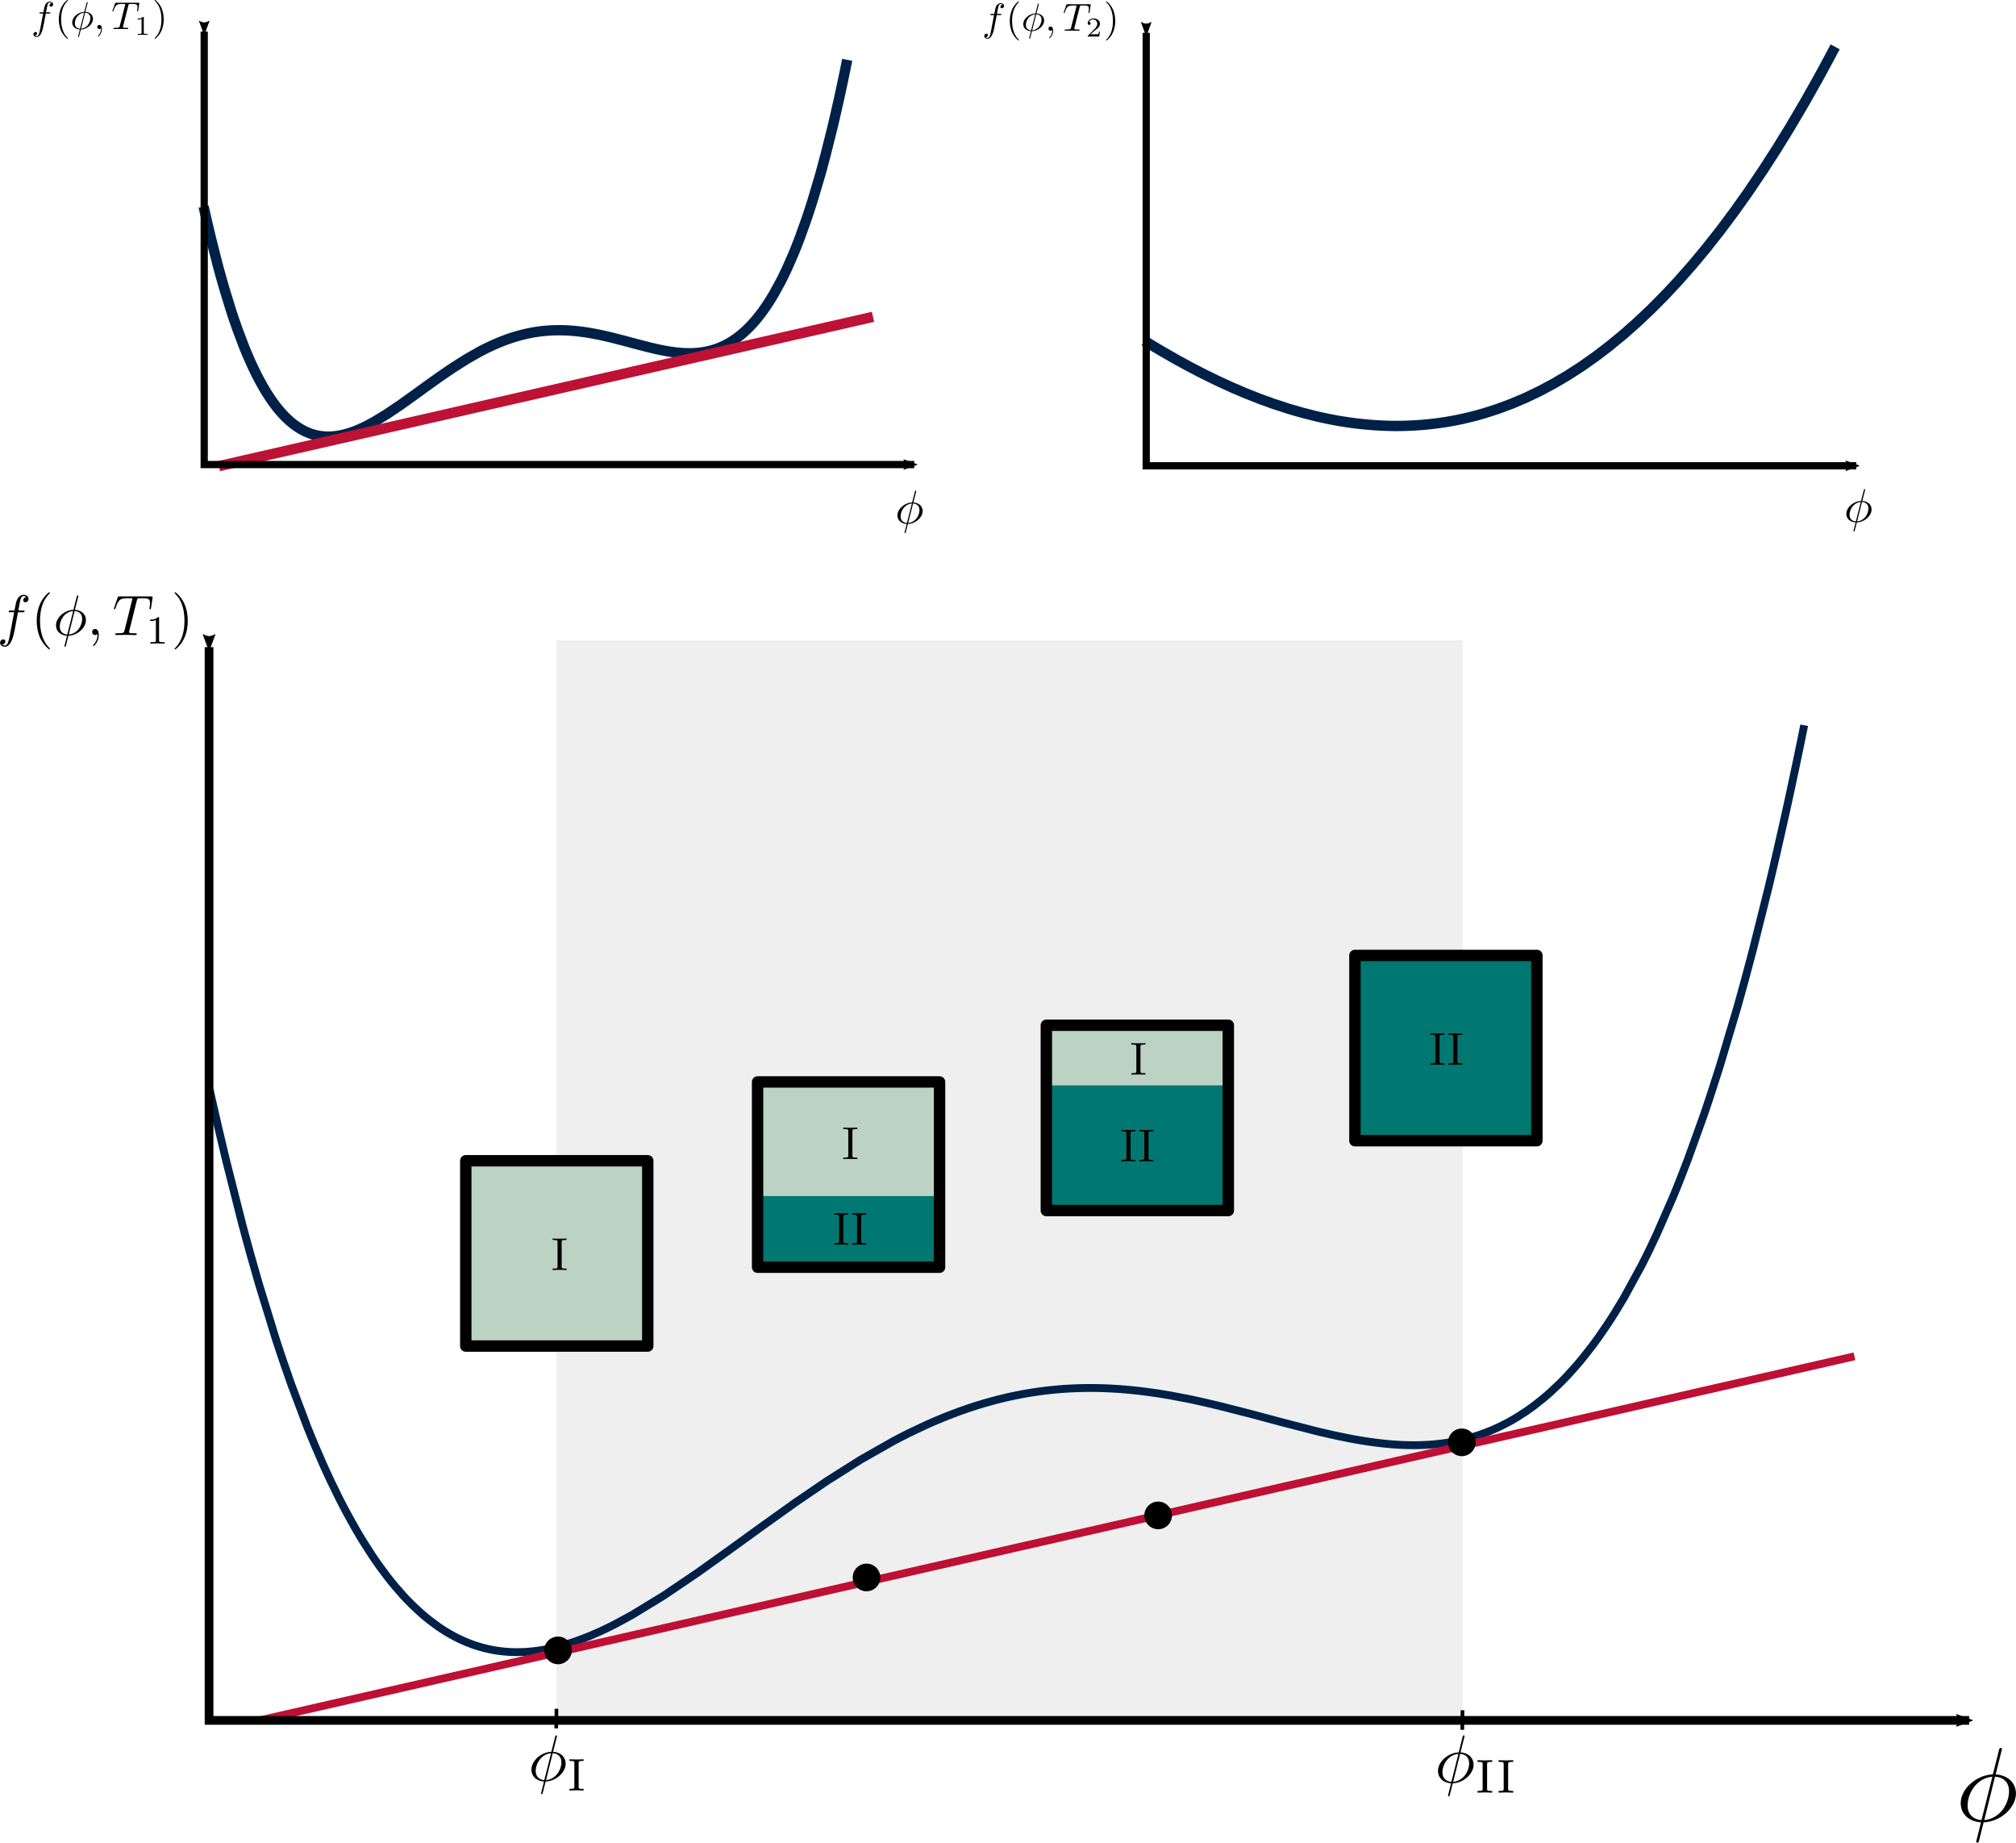 <?xml version="1.0" encoding="UTF-8" standalone="no"?>
<!-- Created with Inkscape (http://www.inkscape.org/) -->

<svg
   width="194.988mm"
   height="178.189mm"
   viewBox="0 0 194.988 178.189"
   version="1.1"
   id="svg1715"
   inkscape:version="1.1.2 (0a00cf5339, 2022-02-04)"
   sodipodi:docname="thermo_solutions.svg"
   xmlns:inkscape="http://www.inkscape.org/namespaces/inkscape"
   xmlns:sodipodi="http://sodipodi.sourceforge.net/DTD/sodipodi-0.dtd"
   xmlns="http://www.w3.org/2000/svg"
   xmlns:svg="http://www.w3.org/2000/svg">
  <sodipodi:namedview
     id="namedview1717"
     pagecolor="#ffffff"
     bordercolor="#666666"
     borderopacity="1.0"
     inkscape:pageshadow="2"
     inkscape:pageopacity="0.0"
     inkscape:pagecheckerboard="0"
     inkscape:document-units="mm"
     showgrid="false"
     inkscape:zoom="0.90509668"
     inkscape:cx="-53.033009"
     inkscape:cy="115.45728"
     inkscape:window-width="3440"
     inkscape:window-height="1330"
     inkscape:window-x="0"
     inkscape:window-y="28"
     inkscape:window-maximized="1"
     inkscape:current-layer="layer1" />
  <defs
     id="defs1712">
    <marker
       style="overflow:visible"
       id="Arrow2Mstart"
       refX="0"
       refY="0"
       orient="auto"
       inkscape:stockid="Arrow2Mstart"
       inkscape:isstock="true">
      <path
         transform="scale(0.6)"
         d="M 8.719,4.034 -2.207,0.016 8.719,-4.002 c -1.745,2.372 -1.735,5.617 -6e-7,8.035 z"
         style="fill:context-stroke;fill-rule:evenodd;stroke:context-stroke;stroke-width:0.625;stroke-linejoin:round"
         id="path4208" />
    </marker>
    <marker
       style="overflow:visible"
       id="Arrow2Mend"
       refX="0"
       refY="0"
       orient="auto"
       inkscape:stockid="Arrow2Mend"
       inkscape:isstock="true">
      <path
         transform="scale(-0.6)"
         d="M 8.719,4.034 -2.207,0.016 8.719,-4.002 c -1.745,2.372 -1.735,5.617 -6e-7,8.035 z"
         style="fill:context-stroke;fill-rule:evenodd;stroke:context-stroke;stroke-width:0.625;stroke-linejoin:round"
         id="path4211" />
    </marker>
    <marker
       style="overflow:visible"
       id="marker1531"
       refX="0"
       refY="0"
       orient="auto"
       inkscape:stockid="Arrow2Mstart"
       inkscape:isstock="true">
      <path
         transform="scale(0.6)"
         d="M 8.719,4.034 -2.207,0.016 8.719,-4.002 c -1.745,2.372 -1.735,5.617 -6e-7,8.035 z"
         style="fill:context-stroke;fill-rule:evenodd;stroke:context-stroke;stroke-width:0.625;stroke-linejoin:round"
         id="path1529" />
    </marker>
    <marker
       style="overflow:visible"
       id="marker1535"
       refX="0"
       refY="0"
       orient="auto"
       inkscape:stockid="Arrow2Mend"
       inkscape:isstock="true">
      <path
         transform="scale(-0.6)"
         d="M 8.719,4.034 -2.207,0.016 8.719,-4.002 c -1.745,2.372 -1.735,5.617 -6e-7,8.035 z"
         style="fill:context-stroke;fill-rule:evenodd;stroke:context-stroke;stroke-width:0.625;stroke-linejoin:round"
         id="path1533" />
    </marker>
    <marker
       style="overflow:visible"
       id="marker1539"
       refX="0"
       refY="0"
       orient="auto"
       inkscape:stockid="Arrow2Mstart"
       inkscape:isstock="true">
      <path
         transform="scale(0.6)"
         d="M 8.719,4.034 -2.207,0.016 8.719,-4.002 c -1.745,2.372 -1.735,5.617 -6e-7,8.035 z"
         style="fill:context-stroke;fill-rule:evenodd;stroke:context-stroke;stroke-width:0.625;stroke-linejoin:round"
         id="path1537" />
    </marker>
    <marker
       style="overflow:visible"
       id="marker1543"
       refX="0"
       refY="0"
       orient="auto"
       inkscape:stockid="Arrow2Mend"
       inkscape:isstock="true">
      <path
         transform="scale(-0.6)"
         d="M 8.719,4.034 -2.207,0.016 8.719,-4.002 c -1.745,2.372 -1.735,5.617 -6e-7,8.035 z"
         style="fill:context-stroke;fill-rule:evenodd;stroke:context-stroke;stroke-width:0.625;stroke-linejoin:round"
         id="path1541" />
    </marker>
    <marker
       style="overflow:visible"
       id="marker1547"
       refX="0"
       refY="0"
       orient="auto"
       inkscape:stockid="Arrow2Mstart"
       inkscape:isstock="true">
      <path
         transform="scale(0.6)"
         d="M 8.719,4.034 -2.207,0.016 8.719,-4.002 c -1.745,2.372 -1.735,5.617 -6e-7,8.035 z"
         style="fill:context-stroke;fill-rule:evenodd;stroke:context-stroke;stroke-width:0.625;stroke-linejoin:round"
         id="path1545" />
    </marker>
    <marker
       style="overflow:visible"
       id="marker1551"
       refX="0"
       refY="0"
       orient="auto"
       inkscape:stockid="Arrow2Mend"
       inkscape:isstock="true">
      <path
         transform="scale(-0.6)"
         d="M 8.719,4.034 -2.207,0.016 8.719,-4.002 c -1.745,2.372 -1.735,5.617 -6e-7,8.035 z"
         style="fill:context-stroke;fill-rule:evenodd;stroke:context-stroke;stroke-width:0.625;stroke-linejoin:round"
         id="path1549" />
    </marker>
    <marker
       style="overflow:visible"
       id="marker1555"
       refX="0"
       refY="0"
       orient="auto"
       inkscape:stockid="Arrow2Mstart"
       inkscape:isstock="true">
      <path
         transform="scale(0.6)"
         d="M 8.719,4.034 -2.207,0.016 8.719,-4.002 c -1.745,2.372 -1.735,5.617 -6e-7,8.035 z"
         style="fill:context-stroke;fill-rule:evenodd;stroke:context-stroke;stroke-width:0.625;stroke-linejoin:round"
         id="path1553" />
    </marker>
    <marker
       style="overflow:visible"
       id="marker1559"
       refX="0"
       refY="0"
       orient="auto"
       inkscape:stockid="Arrow2Mend"
       inkscape:isstock="true">
      <path
         transform="scale(-0.6)"
         d="M 8.719,4.034 -2.207,0.016 8.719,-4.002 c -1.745,2.372 -1.735,5.617 -6e-7,8.035 z"
         style="fill:context-stroke;fill-rule:evenodd;stroke:context-stroke;stroke-width:0.625;stroke-linejoin:round"
         id="path1557" />
    </marker>
    <marker
       style="overflow:visible"
       id="Arrow2Mstart-3"
       refX="0"
       refY="0"
       orient="auto"
       inkscape:stockid="Arrow2Mstart"
       inkscape:isstock="true">
      <path
         transform="scale(0.6)"
         d="M 8.719,4.034 -2.207,0.016 8.719,-4.002 c -1.745,2.372 -1.735,5.617 -6e-7,8.035 z"
         style="fill:context-stroke;fill-rule:evenodd;stroke:context-stroke;stroke-width:0.625;stroke-linejoin:round"
         id="path4208-6" />
    </marker>
    <marker
       style="overflow:visible"
       id="Arrow2Mend-7"
       refX="0"
       refY="0"
       orient="auto"
       inkscape:stockid="Arrow2Mend"
       inkscape:isstock="true">
      <path
         transform="scale(-0.6)"
         d="M 8.719,4.034 -2.207,0.016 8.719,-4.002 c -1.745,2.372 -1.735,5.617 -6e-7,8.035 z"
         style="fill:context-stroke;fill-rule:evenodd;stroke:context-stroke;stroke-width:0.625;stroke-linejoin:round"
         id="path4211-5" />
    </marker>
  </defs>
  <g
     inkscape:label="Layer 1"
     inkscape:groupmode="layer"
     id="layer1"
     transform="translate(-3.289,-15.837)">
    <rect
       style="opacity:0.46;fill:#000000;fill-opacity:0.138;stroke:none;stroke-width:2.079;stroke-linejoin:round;stroke-miterlimit:4;stroke-dasharray:none;stroke-opacity:0.176;stop-color:#000000"
       id="rect14239"
       width="87.625"
       height="104.3"
       x="57.112"
       y="77.759"
       inkscape:export-filename="/home/cotton/Documents/ConfirmationThesis/figures/phasesep_scheme.png"
       inkscape:export-xdpi="1036.5699"
       inkscape:export-ydpi="1036.5699" />
    <rect
       style="fill:#007770;fill-opacity:1;stroke:none;stroke-width:0.449;stroke-linejoin:round;stroke-miterlimit:4;stroke-dasharray:none;stroke-opacity:1;stop-color:#000000"
       id="rect19913"
       width="17.601"
       height="6.906"
       x="76.562"
       y="131.472"
       inkscape:export-filename="/home/cotton/Documents/ConfirmationThesis/figures/phasesep_scheme.png"
       inkscape:export-xdpi="1036.5699"
       inkscape:export-ydpi="1036.5699" />
    <rect
       style="fill:#007770;fill-opacity:1;stroke:none;stroke-width:0.594;stroke-linejoin:round;stroke-miterlimit:4;stroke-dasharray:none;stroke-opacity:1;stop-color:#000000"
       id="rect19917"
       width="17.601"
       height="12.126"
       x="104.492"
       y="120.77"
       inkscape:export-filename="/home/cotton/Documents/ConfirmationThesis/figures/phasesep_scheme.png"
       inkscape:export-xdpi="1036.5699"
       inkscape:export-ydpi="1036.5699" />
    <rect
       style="fill:#007770;fill-opacity:1;stroke:#000000;stroke-width:1.102;stroke-linejoin:round;stroke-miterlimit:4;stroke-dasharray:none;stroke-opacity:1;stop-color:#000000"
       id="rect19919"
       width="17.601"
       height="17.916"
       x="134.337"
       y="108.228"
       inkscape:export-filename="/home/cotton/Documents/ConfirmationThesis/figures/phasesep_scheme.png"
       inkscape:export-xdpi="1036.5699"
       inkscape:export-ydpi="1036.5699" />
    <rect
       style="fill:#bcd2c3;fill-opacity:1;stroke:none;stroke-width:0.566;stroke-linejoin:round;stroke-miterlimit:4;stroke-dasharray:none;stroke-opacity:1;stop-color:#000000"
       id="rect53343"
       width="17.601"
       height="11.01"
       x="76.562"
       y="120.462"
       inkscape:export-filename="/home/cotton/Documents/ConfirmationThesis/figures/phasesep_scheme.png"
       inkscape:export-xdpi="1036.5699"
       inkscape:export-ydpi="1036.5699" />
    <rect
       style="fill:#bcd2c3;fill-opacity:1;stroke:none;stroke-width:0.411;stroke-linejoin:round;stroke-miterlimit:4;stroke-dasharray:none;stroke-opacity:1;stop-color:#000000"
       id="rect60445"
       width="17.601"
       height="5.79"
       x="104.492"
       y="114.98"
       inkscape:export-filename="/home/cotton/Documents/ConfirmationThesis/figures/phasesep_scheme.png"
       inkscape:export-xdpi="1036.5699"
       inkscape:export-ydpi="1036.5699" />
    <rect
       style="fill:#bcd2c3;fill-opacity:1;stroke:none;stroke-width:0.723;stroke-linejoin:round;stroke-miterlimit:4;stroke-dasharray:none;stroke-opacity:1;stop-color:#000000"
       id="rect60447"
       width="17.601"
       height="17.916"
       x="48.34"
       y="128.085"
       inkscape:export-filename="/home/cotton/Documents/ConfirmationThesis/figures/phasesep_scheme.png"
       inkscape:export-xdpi="1036.5699"
       inkscape:export-ydpi="1036.5699" />
    <path
       style="fill:none;stroke:#000000;stroke-width:0.34;stroke-linecap:butt;stroke-linejoin:miter;stroke-miterlimit:4;stroke-dasharray:none;stroke-opacity:1;marker-start:url(#Arrow2Mstart);marker-end:url(#Arrow2Mend)"
       d="m 23.039,18.892 v 41.868 H 91.715"
       id="path913"
       inkscape:export-filename="/home/cotton/Documents/ConfirmationThesis/figures/fdens_scheme.png"
       inkscape:export-xdpi="1036.5699"
       inkscape:export-ydpi="1036.5699" />
    <g
       id="g1017"
       inkscape:label="conv_F"
       transform="matrix(0.18,0,0,0.18,21.8,19.962)"
       style="stroke:#002147;stroke-width:5.545;stroke-linecap:square;stroke-miterlimit:3.85;stroke-dasharray:none;stroke-opacity:1"
       inkscape:export-filename="/home/cotton/Documents/ConfirmationThesis/figures/fdens_scheme.png"
       inkscape:export-xdpi="1036.5699"
       inkscape:export-ydpi="1036.5699">
      <path
         d="m 7.186,90.8 0.211,0.946 0.211,0.937 0.425,1.867 0.844,3.668 1.691,7.117 3.383,13.352 0.114,0.434 0.117,0.429 0.226,0.86 0.461,1.699 0.914,3.34 1.836,6.437 3.664,11.934 0.11,0.328 0.105,0.332 0.215,0.652 0.426,1.297 0.859,2.547 1.711,4.902 3.422,9.063 0.105,0.266 0.106,0.261 0.211,0.52 0.418,1.031 0.84,2.02 1.679,3.875 0.106,0.234 0.101,0.234 0.211,0.465 0.422,0.922 0.836,1.805 1.68,3.449 0.113,0.227 0.113,0.222 0.231,0.449 0.453,0.887 0.91,1.727 1.82,3.277 0.114,0.195 0.113,0.2 0.231,0.39 0.453,0.77 0.91,1.496 1.82,2.836 0.109,0.156 0.106,0.16 0.211,0.313 0.426,0.621 0.847,1.203 1.7,2.273 0.109,0.137 0.105,0.137 0.211,0.265 0.426,0.532 0.848,1.031 1.699,1.93 0.117,0.125 0.113,0.125 0.231,0.246 0.461,0.48 0.922,0.934 1.84,1.722 0.117,0.102 0.113,0.102 0.23,0.199 0.461,0.39 0.918,0.75 1.844,1.375 0.453,0.313 0.45,0.301 0.906,0.574 0.113,0.066 0.113,0.071 0.223,0.132 0.453,0.266 0.902,0.496 0.454,0.234 0.453,0.227 0.902,0.422 0.227,0.101 0.226,0.098 0.453,0.192 0.903,0.351 0.422,0.156 0.421,0.145 0.844,0.269 0.422,0.125 0.422,0.118 0.84,0.211 0.105,0.023 0.106,0.027 0.211,0.047 0.421,0.09 0.211,0.039 0.211,0.043 0.422,0.074 0.106,0.02 0.105,0.015 0.211,0.036 0.633,0.093 0.211,0.028 0.422,0.047 0.113,0.015 0.113,0.012 0.231,0.019 0.226,0.024 0.231,0.019 0.226,0.016 0.118,0.008 0.226,0.015 0.113,0.004 0.231,0.012 0.113,0.008 0.113,0.004 0.118,0.004 0.339,0.011 h 0.118 l 0.113,0.004 h 0.23 l 0.114,0.004 h 0.343 l 0.114,-0.004 h 0.226 l 0.117,-0.004 0.114,-0.003 h 0.113 l 0.113,-0.004 0.117,-0.004 0.227,-0.008 0.113,-0.008 0.117,-0.004 0.114,-0.008 0.113,-0.004 0.113,-0.007 0.118,-0.008 0.339,-0.024 0.118,-0.007 0.226,-0.02 0.113,-0.012 0.118,-0.007 0.339,-0.036 0.118,-0.011 0.226,-0.024 0.457,-0.054 0.11,-0.016 0.105,-0.012 0.215,-0.031 0.426,-0.059 0.105,-0.019 0.106,-0.016 0.214,-0.035 0.426,-0.07 0.11,-0.02 0.105,-0.019 0.215,-0.039 0.426,-0.082 0.851,-0.18 0.11,-0.024 0.105,-0.023 0.215,-0.051 0.426,-0.101 0.851,-0.215 1.707,-0.492 0.211,-0.063 0.207,-0.066 0.422,-0.137 0.836,-0.281 1.672,-0.61 0.105,-0.039 0.106,-0.043 0.207,-0.082 0.418,-0.164 0.84,-0.343 1.672,-0.727 0.453,-0.203 0.453,-0.211 0.91,-0.43 1.816,-0.906 3.629,-1.965 6.778,-4.133 7.347,-4.965 7.211,-5.148 6.727,-4.879 7.293,-5.203 6.808,-4.641 7.379,-4.668 7.243,-4.101 0.21,-0.11 0.211,-0.113 0.422,-0.219 0.848,-0.437 1.687,-0.848 3.379,-1.593 0.114,-0.055 0.117,-0.051 0.226,-0.102 0.457,-0.203 0.918,-0.402 1.832,-0.766 0.227,-0.093 0.23,-0.094 0.457,-0.184 0.918,-0.355 1.829,-0.688 0.109,-0.039 0.105,-0.039 0.215,-0.074 0.426,-0.152 0.856,-0.297 1.71,-0.563 0.106,-0.035 0.109,-0.031 0.211,-0.07 0.43,-0.129 0.855,-0.262 1.711,-0.484 0.102,-0.032 0.316,-0.082 0.418,-0.113 0.84,-0.215 1.676,-0.406 0.211,-0.047 0.207,-0.047 0.422,-0.094 0.836,-0.175 1.675,-0.332 0.114,-0.02 0.117,-0.023 0.226,-0.039 0.454,-0.083 0.91,-0.152 0.113,-0.019 0.113,-0.016 0.227,-0.035 0.457,-0.07 0.91,-0.133 0.227,-0.032 0.226,-0.027 0.453,-0.062 0.91,-0.11 0.227,-0.023 0.231,-0.028 0.453,-0.046 0.91,-0.09 0.105,-0.008 0.106,-0.012 0.211,-0.015 0.425,-0.036 0.106,-0.011 0.105,-0.008 0.215,-0.016 0.528,-0.039 0.109,-0.008 0.211,-0.011 0.422,-0.028 0.109,-0.007 0.106,-0.004 0.211,-0.012 0.425,-0.024 0.211,-0.007 0.211,-0.012 0.11,-0.004 0.527,-0.019 0.215,-0.008 0.422,-0.016 h 0.105 l 0.109,-0.004 0.211,-0.004 0.211,-0.008 0.211,-0.003 h 0.11 l 0.105,-0.004 h 0.211 l 0.106,-0.004 h 0.32 l 0.113,-0.004 h 1.149 l 0.117,0.004 h 0.23 l 0.113,0.004 h 0.231 l 0.117,0.004 h 0.113 l 0.114,0.003 h 0.117 l 0.113,0.004 0.231,0.004 0.117,0.004 0.113,0.004 0.231,0.008 0.113,0.004 h 0.117 l 0.231,0.008 0.113,0.004 0.113,0.007 0.231,0.008 0.461,0.02 0.113,0.004 0.117,0.007 0.23,0.012 0.457,0.024 0.118,0.003 0.113,0.008 0.23,0.016 0.461,0.027 0.918,0.067 0.227,0.015 0.226,0.02 0.454,0.035 0.902,0.082 0.113,0.012 0.113,0.007 0.223,0.024 0.453,0.047 0.903,0.097 0.226,0.024 0.227,0.027 0.449,0.055 0.902,0.113 1.809,0.25 0.211,0.031 0.207,0.032 0.422,0.062 0.843,0.133 1.684,0.285 3.371,0.637 0.113,0.019 0.34,0.071 0.457,0.093 0.914,0.192 1.828,0.402 3.653,0.856 6.82,1.742 6.688,1.789 7.254,1.871 0.105,0.024 0.106,0.027 0.214,0.051 0.422,0.101 0.848,0.199 1.691,0.391 0.422,0.094 0.422,0.09 0.848,0.183 1.691,0.344 0.117,0.023 0.114,0.024 0.23,0.043 0.457,0.086 0.918,0.172 0.113,0.019 0.117,0.02 0.227,0.039 0.461,0.082 0.918,0.148 0.227,0.039 0.23,0.035 0.457,0.071 0.918,0.129 0.117,0.015 0.113,0.016 0.231,0.031 0.457,0.063 0.918,0.109 0.105,0.012 0.11,0.011 0.215,0.024 0.425,0.047 0.11,0.008 0.105,0.011 0.215,0.024 0.426,0.039 0.109,0.008 0.106,0.011 0.215,0.016 0.429,0.035 0.106,0.008 0.109,0.008 0.211,0.015 0.43,0.032 0.105,0.004 0.11,0.007 0.214,0.012 0.106,0.008 0.105,0.004 0.215,0.012 0.11,0.007 0.105,0.004 0.215,0.008 0.105,0.008 0.11,0.004 0.215,0.008 0.211,0.007 h 0.109 l 0.105,0.004 0.11,0.004 0.105,0.004 h 0.106 l 0.109,0.004 h 0.106 l 0.109,0.004 h 0.105 l 0.11,0.004 h 0.211 l 0.109,0.004 h 0.84 l 0.105,-0.004 h 0.211 l 0.106,-0.004 h 0.105 l 0.102,-0.004 h 0.105 l 0.106,-0.004 h 0.105 l 0.422,-0.016 0.102,-0.003 0.527,-0.02 0.211,-0.012 0.418,-0.023 0.105,-0.008 0.106,-0.004 0.211,-0.015 0.418,-0.032 0.211,-0.015 0.211,-0.02 0.418,-0.035 0.211,-0.023 0.21,-0.02 0.418,-0.047 0.84,-0.105 0.227,-0.032 0.23,-0.031 0.453,-0.066 0.227,-0.039 0.23,-0.035 0.454,-0.079 0.117,-0.019 0.113,-0.024 0.227,-0.039 0.457,-0.089 0.91,-0.196 0.113,-0.023 0.113,-0.028 0.227,-0.05 0.457,-0.114 0.91,-0.234 0.227,-0.062 0.23,-0.067 0.453,-0.133 0.914,-0.285 0.106,-0.031 0.105,-0.035 0.211,-0.075 0.426,-0.144 0.852,-0.309 0.21,-0.078 0.215,-0.082 0.422,-0.168 0.852,-0.355 0.105,-0.043 0.106,-0.047 0.215,-0.094 0.425,-0.191 0.848,-0.399 1.703,-0.871 0.113,-0.062 0.118,-0.067 0.23,-0.125 0.457,-0.261 0.922,-0.547 1.844,-1.184 0.113,-0.078 0.117,-0.078 0.231,-0.16 0.461,-0.324 0.921,-0.672 1.84,-1.45 0.227,-0.187 0.226,-0.191 0.454,-0.387 0.902,-0.797 1.812,-1.703 0.45,-0.449 0.453,-0.457 0.906,-0.946 1.809,-2.004 0.21,-0.242 0.211,-0.25 0.422,-0.496 0.844,-1.027 1.688,-2.157 0.421,-0.562 0.422,-0.57 0.844,-1.176 1.688,-2.457 0.113,-0.176 0.113,-0.172 0.231,-0.347 0.457,-0.708 0.914,-1.445 1.832,-3.043 3.656,-6.687 0.109,-0.207 0.106,-0.211 0.215,-0.418 0.425,-0.848 0.856,-1.726 1.707,-3.606 3.418,-7.801 0.101,-0.254 0.317,-0.761 0.418,-1.024 0.836,-2.09 1.676,-4.336 3.347,-9.308 0.113,-0.332 0.118,-0.332 0.226,-0.664 0.453,-1.348 0.907,-2.746 1.82,-5.691 3.633,-12.227 0.105,-0.371 0.106,-0.375 0.211,-0.754 0.425,-1.516 0.848,-3.086 1.695,-6.363 3.391,-13.535 0.117,-0.492 0.117,-0.496 0.239,-0.992 0.472,-1.997 0.946,-4.066 1.894,-8.402 0.117,-0.535 0.118,-0.539 0.238,-1.083 0.472,-2.179 0.946,-4.434 0.121,-0.562 0.117,-0.559 0.238,-1.129 0.473,-2.277 0.117,-0.57 0.117,-0.575 0.239,-1.152 0.117,-0.578 0.117,-0.582 0.121,-0.582 0.117,-0.582"
         style="fill:none;stroke:#002147;stroke-width:5.545;stroke-linecap:square;stroke-linejoin:miter;stroke-miterlimit:3.85;stroke-dasharray:none;stroke-opacity:1"
         id="path1021" />
    </g>
    <path
       style="fill:none;stroke:#bd1135;stroke-width:1;stroke-linecap:square;stroke-linejoin:miter;stroke-miterlimit:3.85;stroke-dasharray:none;stroke-opacity:1"
       d="M 24.95,60.802 87.239,46.586"
       id="path3102"
       sodipodi:nodetypes="cc"
       inkscape:export-filename="/home/cotton/Documents/ConfirmationThesis/figures/fdens_scheme.png"
       inkscape:export-xdpi="1036.5699"
       inkscape:export-ydpi="1036.5699" />
    <path
       style="fill:none;stroke:#000000;stroke-width:0.7;stroke-linecap:butt;stroke-linejoin:miter;stroke-miterlimit:3.85;stroke-dasharray:none;stroke-opacity:1;marker-start:url(#Arrow2Mstart);marker-end:url(#Arrow2Mend)"
       d="m 23.039,18.892 v 41.868 H 91.715"
       id="path5401"
       inkscape:export-filename="/home/cotton/Documents/ConfirmationThesis/figures/fdens_scheme.png"
       inkscape:export-xdpi="1036.5699"
       inkscape:export-ydpi="1036.5699" />
    <path
       style="fill:none;stroke:#000000;stroke-width:0.34;stroke-linecap:butt;stroke-linejoin:miter;stroke-miterlimit:4;stroke-dasharray:none;stroke-opacity:1;marker-start:url(#Arrow2Mstart);marker-end:url(#Arrow2Mend)"
       d="m 114.151,19.011 v 41.868 h 68.676"
       id="path5483"
       inkscape:export-filename="/home/cotton/Documents/ConfirmationThesis/figures/fdens_scheme.png"
       inkscape:export-xdpi="1036.5699"
       inkscape:export-ydpi="1036.5699" />
    <path
       style="fill:none;stroke:#000000;stroke-width:0.34;stroke-linecap:butt;stroke-linejoin:miter;stroke-miterlimit:4;stroke-dasharray:none;stroke-opacity:1;marker-start:url(#Arrow2Mstart);marker-end:url(#Arrow2Mend)"
       d="m 114.151,19.011 v 41.868 h 68.676"
       id="path5491"
       inkscape:export-filename="/home/cotton/Documents/ConfirmationThesis/figures/fdens_scheme.png"
       inkscape:export-xdpi="1036.5699"
       inkscape:export-ydpi="1036.5699" />
    <path
       d="m 114.395,49.045 0.02,0.012 0.021,0.012 0.041,0.025 0.081,0.049 0.162,0.099 0.325,0.195 0.649,0.384 1.407,0.805 1.314,0.716 1.289,0.666 1.398,0.683 1.304,0.598 1.413,0.603 1.388,0.546 1.295,0.466 1.403,0.457 1.311,0.38 1.285,0.327 0.043,0.011 0.044,0.01 0.087,0.02 0.175,0.04 0.348,0.078 0.696,0.145 0.021,0.004 0.02,0.005 0.123,0.023 0.162,0.032 0.325,0.059 0.02,0.004 0.021,0.004 0.04,0.007 0.082,0.014 0.163,0.028 0.325,0.053 0.022,0.004 0.022,0.003 0.044,0.007 0.088,0.014 0.176,0.027 0.352,0.051 0.022,0.003 0.022,0.003 0.044,0.006 0.088,0.012 0.176,0.023 0.352,0.044 0.022,0.002 0.022,0.002 0.043,0.005 0.086,0.009 0.173,0.019 0.346,0.035 0.021,0.002 0.022,10e-4 0.043,0.005 0.087,0.008 0.173,0.015 0.345,0.028 0.021,10e-4 0.06,0.005 0.081,0.005 0.162,0.012 0.02,7.8e-4 0.02,0.002 0.041,0.002 0.081,0.006 0.161,0.009 0.02,6.2e-4 0.021,0.002 0.04,0.002 0.081,0.005 0.04,0.002 0.041,0.002 0.081,0.004 0.04,0.001 0.041,0.002 0.08,0.004 0.162,0.005 0.022,7.8e-4 0.022,7.8e-4 0.132,0.005 h 0.021 l 0.022,7.8e-4 0.044,0.002 0.088,0.002 0.021,7.8e-4 0.022,7.8e-4 0.044,7.9e-4 0.021,6.1e-4 h 0.022 l 0.043,7.8e-4 0.022,7.9e-4 h 0.021 l 0.044,7.8e-4 h 0.022 l 0.021,7.8e-4 0.044,7.8e-4 h 0.065 l 0.022,7.8e-4 h 0.065 l 0.022,7.8e-4 h 0.416 l 0.021,-7.8e-4 h 0.044 l 0.044,-7.8e-4 h 0.041 l 0.041,-7.8e-4 h 0.02 l 0.021,-7.8e-4 0.041,-7.8e-4 h 0.041 l 0.041,-7.9e-4 0.082,-0.002 h 0.021 l 0.02,-7.8e-4 0.042,-7.8e-4 0.082,-0.002 h 0.02 l 0.021,-7.8e-4 0.041,-0.002 0.082,-0.002 0.021,-7.8e-4 0.02,-7.9e-4 0.041,-7.8e-4 0.082,-0.003 0.021,-7.8e-4 0.02,-6.1e-4 0.041,-0.002 0.082,-0.004 0.02,-7.8e-4 0.021,-7.9e-4 0.041,-0.001 0.082,-0.004 0.163,-0.008 0.022,-0.002 0.022,-7.8e-4 0.044,-0.003 0.088,-0.005 0.177,-0.011 0.045,-0.003 0.044,-0.002 0.089,-0.007 0.177,-0.013 0.045,-0.003 0.044,-0.004 0.089,-0.007 0.178,-0.015 0.354,-0.034 0.043,-0.005 0.044,-0.004 0.086,-0.009 0.174,-0.019 0.348,-0.042 0.022,-0.002 0.022,-0.003 0.043,-0.005 0.261,-0.035 0.347,-0.05 0.021,-0.003 0.02,-0.003 0.041,-0.006 0.081,-0.012 0.162,-0.026 0.324,-0.054 0.021,-0.004 0.02,-0.003 0.041,-0.008 0.081,-0.014 0.162,-0.029 0.324,-0.062 0.022,-0.004 0.021,-0.005 0.044,-0.008 0.088,-0.018 0.176,-0.036 0.352,-0.075 0.703,-0.165 0.02,-0.004 0.021,-0.006 0.041,-0.01 0.082,-0.021 0.164,-0.042 0.329,-0.087 0.656,-0.186 1.287,-0.412 1.397,-0.518 1.303,-0.552 1.413,-0.675 1.387,-0.741 1.293,-0.762 1.403,-0.906 1.31,-0.923 1.284,-0.977 1.393,-1.143 1.299,-1.146 1.409,-1.33 1.315,-1.326 1.29,-1.38 1.399,-1.587 1.305,-1.569 1.415,-1.797 1.389,-1.863 1.296,-1.827 1.404,-2.08 1.312,-2.038 1.286,-2.087 1.395,-2.368 1.301,-2.306 0.023,-0.041 0.023,-0.042 0.136,-0.247 0.182,-0.332 0.363,-0.668 0.022,-0.042 0.023,-0.042 0.045,-0.084 0.272,-0.508 0.022,-0.042 0.023,-0.042 0.045,-0.086 0.091,-0.17 0.022,-0.043 0.023,-0.042 0.045,-0.086 0.022,-0.042 0.023,-0.043 0.022,-0.043 0.023,-0.042"
       style="fill:none;stroke:#002147;stroke-width:1;stroke-linecap:square;stroke-linejoin:miter;stroke-miterlimit:3.85;stroke-dasharray:none;stroke-opacity:1"
       id="path5535"
       inkscape:export-filename="/home/cotton/Documents/ConfirmationThesis/figures/fdens_scheme.png"
       inkscape:export-xdpi="1036.5699"
       inkscape:export-ydpi="1036.5699" />
    <path
       style="fill:none;stroke:#000000;stroke-width:0.7;stroke-linecap:butt;stroke-linejoin:miter;stroke-miterlimit:3.85;stroke-dasharray:none;stroke-opacity:1;marker-start:url(#Arrow2Mstart);marker-end:url(#Arrow2Mend)"
       d="m 114.151,19.011 v 41.868 h 68.676"
       id="path6027"
       inkscape:export-filename="/home/cotton/Documents/ConfirmationThesis/figures/fdens_scheme.png"
       inkscape:export-xdpi="1036.5699"
       inkscape:export-ydpi="1036.5699" />
    <g
       inkscape:label=""
       transform="matrix(0.466,0,0,0.458,138.807,28.762)"
       id="g9973"
       inkscape:export-filename="/home/cotton/Documents/ConfirmationThesis/figures/fdens_scheme.png"
       inkscape:export-xdpi="1036.5699"
       inkscape:export-ydpi="1036.5699">
      <g
         id="g897">
        <g
           style="fill:#000000;fill-opacity:1"
           id="g8326">
          <g
             id="use8988"
             transform="translate(91.925,81.963)">
            <path
               style="stroke:none"
               d="m 4.359,-6.672 c 0,-0.031 0.031,-0.141 0.031,-0.141 0,-0.016 0,-0.109 -0.125,-0.109 -0.094,0 -0.109,0.031 -0.156,0.203 L 3.531,-4.422 c -1.578,0.062 -3.047,1.375 -3.047,2.734 0,0.953 0.703,1.734 1.922,1.812 C 2.328,0.422 2.25,0.75 2.172,1.062 c -0.125,0.469 -0.219,0.844 -0.219,0.875 0,0.094 0.078,0.109 0.125,0.109 C 2.125,2.047 2.141,2.031 2.172,2 2.188,1.984 2.25,1.75 2.281,1.609 L 2.656,0.125 c 1.609,-0.062 3.062,-1.406 3.062,-2.734 0,-0.797 -0.531,-1.703 -1.922,-1.812 z m -1.906,6.578 c -0.594,-0.031 -1.312,-0.391 -1.312,-1.375 0,-1.203 0.859,-2.594 2.344,-2.734 z m 1.281,-4.109 c 0.766,0.047 1.328,0.5 1.328,1.375 0,1.188 -0.859,2.609 -2.344,2.734 z m 0,0"
               id="path2453" />
          </g>
        </g>
      </g>
    </g>
    <g
       inkscape:label=""
       transform="matrix(0.466,0,0,0.458,47.026,28.911)"
       id="g11103"
       inkscape:export-filename="/home/cotton/Documents/ConfirmationThesis/figures/fdens_scheme.png"
       inkscape:export-xdpi="1036.5699"
       inkscape:export-ydpi="1036.5699">
      <g
         id="g11101">
        <g
           style="fill:#000000;fill-opacity:1"
           id="g11099">
          <g
             id="use11097"
             transform="translate(91.925,81.963)">
            <path
               style="stroke:none"
               d="m 4.359,-6.672 c 0,-0.031 0.031,-0.141 0.031,-0.141 0,-0.016 0,-0.109 -0.125,-0.109 -0.094,0 -0.109,0.031 -0.156,0.203 L 3.531,-4.422 c -1.578,0.062 -3.047,1.375 -3.047,2.734 0,0.953 0.703,1.734 1.922,1.812 C 2.328,0.422 2.25,0.75 2.172,1.062 c -0.125,0.469 -0.219,0.844 -0.219,0.875 0,0.094 0.078,0.109 0.125,0.109 C 2.125,2.047 2.141,2.031 2.172,2 2.188,1.984 2.25,1.75 2.281,1.609 L 2.656,0.125 c 1.609,-0.062 3.062,-1.406 3.062,-2.734 0,-0.797 -0.531,-1.703 -1.922,-1.812 z m -1.906,6.578 c -0.594,-0.031 -1.312,-0.391 -1.312,-1.375 0,-1.203 0.859,-2.594 2.344,-2.734 z m 1.281,-4.109 c 0.766,0.047 1.328,0.5 1.328,1.375 0,1.188 -0.859,2.609 -2.344,2.734 z m 0,0"
               id="path2457" />
          </g>
        </g>
      </g>
    </g>
    <g
       inkscape:label=""
       transform="matrix(0.384,0,0,0.377,-28.984,-12.253)"
       id="g12065"
       inkscape:export-filename="/home/cotton/Documents/ConfirmationThesis/figures/fdens_scheme.png"
       inkscape:export-xdpi="1036.5699"
       inkscape:export-ydpi="1036.5699">
      <g
         id="g174">
        <g
           style="fill:#000000;fill-opacity:1"
           id="g8616">
          <g
             id="use4909"
             transform="translate(91.925,81.963)">
            <path
               style="stroke:none"
               d="m 3.656,-3.984 h 0.859 c 0.203,0 0.297,0 0.297,-0.203 0,-0.109 -0.094,-0.109 -0.266,-0.109 H 3.719 L 3.922,-5.438 c 0.047,-0.203 0.188,-0.906 0.25,-1.031 0.078,-0.188 0.25,-0.344 0.469,-0.344 0.031,0 0.297,0 0.484,0.188 -0.438,0.031 -0.547,0.391 -0.547,0.531 0,0.234 0.188,0.359 0.375,0.359 C 5.219,-5.734 5.5,-5.969 5.5,-6.344 c 0,-0.453 -0.453,-0.688 -0.859,-0.688 -0.344,0 -0.969,0.188 -1.266,1.172 -0.062,0.203 -0.094,0.312 -0.328,1.562 h -0.688 c -0.203,0 -0.312,0 -0.312,0.188 0,0.125 0.094,0.125 0.281,0.125 h 0.656 L 2.25,-0.047 c -0.188,0.969 -0.359,1.875 -0.875,1.875 -0.047,0 -0.281,0 -0.484,-0.188 C 1.359,1.609 1.453,1.25 1.453,1.109 1.453,0.875 1.266,0.75 1.078,0.75 0.812,0.75 0.531,0.984 0.531,1.359 c 0,0.438 0.438,0.688 0.844,0.688 0.547,0 0.953,-0.594 1.125,-0.969 0.328,-0.625 0.547,-1.828 0.562,-1.906 z m 0,0"
               id="path2445" />
          </g>
        </g>
        <g
           style="fill:#000000;fill-opacity:1"
           id="g8361">
          <g
             id="use2769"
             transform="translate(97.875,81.963)">
            <path
               style="stroke:none"
               d="m 3.297,2.391 c 0,-0.031 0,-0.047 -0.172,-0.219 C 1.891,0.922 1.562,-0.969 1.562,-2.5 c 0,-1.734 0.375,-3.469 1.609,-4.703 0.125,-0.125 0.125,-0.141 0.125,-0.172 0,-0.078 -0.031,-0.109 -0.094,-0.109 -0.109,0 -1,0.688 -1.594,1.953 -0.5,1.094 -0.625,2.203 -0.625,3.031 0,0.781 0.109,1.984 0.656,3.125 C 2.25,1.844 3.094,2.5 3.203,2.5 c 0.062,0 0.094,-0.031 0.094,-0.109 z m 0,0"
               id="path2413" />
          </g>
        </g>
        <g
           style="fill:#000000;fill-opacity:1"
           id="g8773">
          <g
             id="use633"
             transform="translate(101.75,81.963)">
            <path
               style="stroke:none"
               d="m 4.359,-6.672 c 0,-0.031 0.031,-0.141 0.031,-0.141 0,-0.016 0,-0.109 -0.125,-0.109 -0.094,0 -0.109,0.031 -0.156,0.203 L 3.531,-4.422 c -1.578,0.062 -3.047,1.375 -3.047,2.734 0,0.953 0.703,1.734 1.922,1.812 C 2.328,0.422 2.25,0.75 2.172,1.062 c -0.125,0.469 -0.219,0.844 -0.219,0.875 0,0.094 0.078,0.109 0.125,0.109 C 2.125,2.047 2.141,2.031 2.172,2 2.188,1.984 2.25,1.75 2.281,1.609 L 2.656,0.125 c 1.609,-0.062 3.062,-1.406 3.062,-2.734 0,-0.797 -0.531,-1.703 -1.922,-1.812 z m -1.906,6.578 c -0.594,-0.031 -1.312,-0.391 -1.312,-1.375 0,-1.203 0.859,-2.594 2.344,-2.734 z m 1.281,-4.109 c 0.766,0.047 1.328,0.5 1.328,1.375 0,1.188 -0.859,2.609 -2.344,2.734 z m 0,0"
               id="path2437" />
          </g>
          <g
             id="use6816"
             transform="translate(107.686,81.963)">
            <path
               style="stroke:none"
               d="m 2.031,-0.016 c 0,-0.656 -0.25,-1.047 -0.641,-1.047 -0.328,0 -0.531,0.25 -0.531,0.531 C 0.859,-0.266 1.062,0 1.391,0 1.5,0 1.641,-0.047 1.734,-0.125 1.766,-0.156 1.781,-0.156 1.781,-0.156 c 0.016,0 0.016,0 0.016,0.141 0,0.75 -0.344,1.344 -0.672,1.672 -0.109,0.109 -0.109,0.125 -0.109,0.156 0,0.078 0.047,0.109 0.094,0.109 0.109,0 0.922,-0.766 0.922,-1.938 z m 0,0"
               id="path2429" />
          </g>
        </g>
        <g
           style="fill:#000000;fill-opacity:1"
           id="g5546">
          <g
             id="use8148"
             transform="translate(112.117,81.963)">
            <path
               style="stroke:none"
               d="m 4.25,-6.047 c 0.078,-0.281 0.109,-0.344 0.234,-0.375 0.094,-0.016 0.422,-0.016 0.625,-0.016 1.016,0 1.453,0.031 1.453,0.812 0,0.156 -0.031,0.547 -0.078,0.797 0,0.047 -0.031,0.156 -0.031,0.188 0,0.062 0.031,0.141 0.125,0.141 0.109,0 0.125,-0.078 0.156,-0.234 L 7,-6.469 C 7.016,-6.516 7.016,-6.609 7.016,-6.641 7.016,-6.75 6.922,-6.75 6.75,-6.75 H 1.219 c -0.234,0 -0.25,0.016 -0.328,0.203 l -0.594,1.75 c 0,0.016 -0.062,0.156 -0.062,0.188 0,0.047 0.062,0.109 0.125,0.109 0.094,0 0.109,-0.062 0.172,-0.219 C 1.062,-6.266 1.328,-6.438 2.797,-6.438 H 3.188 c 0.281,0 0.281,0.031 0.281,0.125 0,0.047 -0.031,0.172 -0.047,0.203 L 2.094,-0.781 C 2,-0.422 1.969,-0.312 0.906,-0.312 c -0.359,0 -0.422,0 -0.422,0.188 C 0.484,0 0.594,0 0.656,0 c 0.266,0 0.547,-0.016 0.812,-0.016 0.281,0 0.578,-0.016 0.859,-0.016 0.281,0 0.547,0.016 0.828,0.016 C 3.438,-0.016 3.734,0 4.016,0 c 0.094,0 0.219,0 0.219,-0.203 0,-0.109 -0.078,-0.109 -0.344,-0.109 -0.234,0 -0.375,0 -0.625,-0.016 -0.297,-0.031 -0.375,-0.062 -0.375,-0.219 0,-0.016 0,-0.062 0.047,-0.203 z m 0,0"
               id="path2421" />
          </g>
        </g>
        <g
           style="fill:#000000;fill-opacity:1"
           id="g2405">
          <g
             id="use3671"
             transform="translate(117.935,83.457)">
            <path
               style="stroke:none"
               d="m 2.328,-4.438 c 0,-0.188 0,-0.188 -0.203,-0.188 -0.453,0.438 -1.078,0.438 -1.359,0.438 v 0.25 c 0.156,0 0.625,0 1,-0.188 v 3.547 c 0,0.234 0,0.328 -0.688,0.328 H 0.812 V 0 c 0.125,0 0.984,-0.031 1.234,-0.031 0.219,0 1.094,0.031 1.25,0.031 V -0.25 H 3.031 c -0.703,0 -0.703,-0.094 -0.703,-0.328 z m 0,0"
               id="path2397" />
          </g>
        </g>
        <g
           style="fill:#000000;fill-opacity:1"
           id="g4580">
          <g
             id="use1566"
             transform="translate(122.405,81.963)">
            <path
               style="stroke:none"
               d="m 2.875,-2.5 c 0,-0.766 -0.109,-1.969 -0.656,-3.109 -0.594,-1.219 -1.453,-1.875 -1.547,-1.875 -0.062,0 -0.109,0.047 -0.109,0.109 0,0.031 0,0.047 0.188,0.234 0.984,0.984 1.547,2.562 1.547,4.641 0,1.719 -0.359,3.469 -1.594,4.719 C 0.562,2.344 0.562,2.359 0.562,2.391 0.562,2.453 0.609,2.5 0.672,2.5 0.766,2.5 1.672,1.812 2.25,0.547 2.766,-0.547 2.875,-1.656 2.875,-2.5 Z m 0,0"
               id="path2405" />
          </g>
        </g>
      </g>
    </g>
    <g
       id="g1017-5"
       inkscape:label="conv_F"
       transform="matrix(0.447,0,0,0.447,20.441,80.998)"
       style="stroke:#002147;stroke-width:1.702;stroke-miterlimit:4;stroke-dasharray:none;stroke-opacity:1"
       inkscape:export-filename="/home/cotton/Documents/ConfirmationThesis/figures/phasesep_scheme.png"
       inkscape:export-xdpi="1036.5699"
       inkscape:export-ydpi="1036.5699">
      <path
         d="m 7.186,90.8 0.211,0.946 0.211,0.937 0.425,1.867 0.844,3.668 1.691,7.117 3.383,13.352 0.114,0.434 0.117,0.429 0.226,0.86 0.461,1.699 0.914,3.34 1.836,6.437 3.664,11.934 0.11,0.328 0.105,0.332 0.215,0.652 0.426,1.297 0.859,2.547 1.711,4.902 3.422,9.063 0.105,0.266 0.106,0.261 0.211,0.52 0.418,1.031 0.84,2.02 1.679,3.875 0.106,0.234 0.101,0.234 0.211,0.465 0.422,0.922 0.836,1.805 1.68,3.449 0.113,0.227 0.113,0.222 0.231,0.449 0.453,0.887 0.91,1.727 1.82,3.277 0.114,0.195 0.113,0.2 0.231,0.39 0.453,0.77 0.91,1.496 1.82,2.836 0.109,0.156 0.106,0.16 0.211,0.313 0.426,0.621 0.847,1.203 1.7,2.273 0.109,0.137 0.105,0.137 0.211,0.265 0.426,0.532 0.848,1.031 1.699,1.93 0.117,0.125 0.113,0.125 0.231,0.246 0.461,0.48 0.922,0.934 1.84,1.722 0.117,0.102 0.113,0.102 0.23,0.199 0.461,0.39 0.918,0.75 1.844,1.375 0.453,0.313 0.45,0.301 0.906,0.574 0.113,0.066 0.113,0.071 0.223,0.132 0.453,0.266 0.902,0.496 0.454,0.234 0.453,0.227 0.902,0.422 0.227,0.101 0.226,0.098 0.453,0.192 0.903,0.351 0.422,0.156 0.421,0.145 0.844,0.269 0.422,0.125 0.422,0.118 0.84,0.211 0.105,0.023 0.106,0.027 0.211,0.047 0.421,0.09 0.211,0.039 0.211,0.043 0.422,0.074 0.106,0.02 0.105,0.015 0.211,0.036 0.633,0.093 0.211,0.028 0.422,0.047 0.113,0.015 0.113,0.012 0.231,0.019 0.226,0.024 0.231,0.019 0.226,0.016 0.118,0.008 0.226,0.015 0.113,0.004 0.231,0.012 0.113,0.008 0.113,0.004 0.118,0.004 0.339,0.011 h 0.118 l 0.113,0.004 h 0.23 l 0.114,0.004 h 0.343 l 0.114,-0.004 h 0.226 l 0.117,-0.004 0.114,-0.003 h 0.113 l 0.113,-0.004 0.117,-0.004 0.227,-0.008 0.113,-0.008 0.117,-0.004 0.114,-0.008 0.113,-0.004 0.113,-0.007 0.118,-0.008 0.339,-0.024 0.118,-0.007 0.226,-0.02 0.113,-0.012 0.118,-0.007 0.339,-0.036 0.118,-0.011 0.226,-0.024 0.457,-0.054 0.11,-0.016 0.105,-0.012 0.215,-0.031 0.426,-0.059 0.105,-0.019 0.106,-0.016 0.214,-0.035 0.426,-0.07 0.11,-0.02 0.105,-0.019 0.215,-0.039 0.426,-0.082 0.851,-0.18 0.11,-0.024 0.105,-0.023 0.215,-0.051 0.426,-0.101 0.851,-0.215 1.707,-0.492 0.211,-0.063 0.207,-0.066 0.422,-0.137 0.836,-0.281 1.672,-0.61 0.105,-0.039 0.106,-0.043 0.207,-0.082 0.418,-0.164 0.84,-0.343 1.672,-0.727 0.453,-0.203 0.453,-0.211 0.91,-0.43 1.816,-0.906 3.629,-1.965 6.778,-4.133 7.347,-4.965 7.211,-5.148 6.727,-4.879 7.293,-5.203 6.808,-4.641 7.379,-4.668 7.243,-4.101 0.21,-0.11 0.211,-0.113 0.422,-0.219 0.848,-0.437 1.687,-0.848 3.379,-1.593 0.114,-0.055 0.117,-0.051 0.226,-0.102 0.457,-0.203 0.918,-0.402 1.832,-0.766 0.227,-0.093 0.23,-0.094 0.457,-0.184 0.918,-0.355 1.829,-0.688 0.109,-0.039 0.105,-0.039 0.215,-0.074 0.426,-0.152 0.856,-0.297 1.71,-0.563 0.106,-0.035 0.109,-0.031 0.211,-0.07 0.43,-0.129 0.855,-0.262 1.711,-0.484 0.102,-0.032 0.316,-0.082 0.418,-0.113 0.84,-0.215 1.676,-0.406 0.211,-0.047 0.207,-0.047 0.422,-0.094 0.836,-0.175 1.675,-0.332 0.114,-0.02 0.117,-0.023 0.226,-0.039 0.454,-0.083 0.91,-0.152 0.113,-0.019 0.113,-0.016 0.227,-0.035 0.457,-0.07 0.91,-0.133 0.227,-0.032 0.226,-0.027 0.453,-0.062 0.91,-0.11 0.227,-0.023 0.231,-0.028 0.453,-0.046 0.91,-0.09 0.105,-0.008 0.106,-0.012 0.211,-0.015 0.425,-0.036 0.106,-0.011 0.105,-0.008 0.215,-0.016 0.528,-0.039 0.109,-0.008 0.211,-0.011 0.422,-0.028 0.109,-0.007 0.106,-0.004 0.211,-0.012 0.425,-0.024 0.211,-0.007 0.211,-0.012 0.11,-0.004 0.527,-0.019 0.215,-0.008 0.422,-0.016 h 0.105 l 0.109,-0.004 0.211,-0.004 0.211,-0.008 0.211,-0.003 h 0.11 l 0.105,-0.004 h 0.211 l 0.106,-0.004 h 0.32 l 0.113,-0.004 h 1.149 l 0.117,0.004 h 0.23 l 0.113,0.004 h 0.231 l 0.117,0.004 h 0.113 l 0.114,0.003 h 0.117 l 0.113,0.004 0.231,0.004 0.117,0.004 0.113,0.004 0.231,0.008 0.113,0.004 h 0.117 l 0.231,0.008 0.113,0.004 0.113,0.007 0.231,0.008 0.461,0.02 0.113,0.004 0.117,0.007 0.23,0.012 0.457,0.024 0.118,0.003 0.113,0.008 0.23,0.016 0.461,0.027 0.918,0.067 0.227,0.015 0.226,0.02 0.454,0.035 0.902,0.082 0.113,0.012 0.113,0.007 0.223,0.024 0.453,0.047 0.903,0.097 0.226,0.024 0.227,0.027 0.449,0.055 0.902,0.113 1.809,0.25 0.211,0.031 0.207,0.032 0.422,0.062 0.843,0.133 1.684,0.285 3.371,0.637 0.113,0.019 0.34,0.071 0.457,0.093 0.914,0.192 1.828,0.402 3.653,0.856 6.82,1.742 6.688,1.789 7.254,1.871 0.105,0.024 0.106,0.027 0.214,0.051 0.422,0.101 0.848,0.199 1.691,0.391 0.422,0.094 0.422,0.09 0.848,0.183 1.691,0.344 0.117,0.023 0.114,0.024 0.23,0.043 0.457,0.086 0.918,0.172 0.113,0.019 0.117,0.02 0.227,0.039 0.461,0.082 0.918,0.148 0.227,0.039 0.23,0.035 0.457,0.071 0.918,0.129 0.117,0.015 0.113,0.016 0.231,0.031 0.457,0.063 0.918,0.109 0.105,0.012 0.11,0.011 0.215,0.024 0.425,0.047 0.11,0.008 0.105,0.011 0.215,0.024 0.426,0.039 0.109,0.008 0.106,0.011 0.215,0.016 0.429,0.035 0.106,0.008 0.109,0.008 0.211,0.015 0.43,0.032 0.105,0.004 0.11,0.007 0.214,0.012 0.106,0.008 0.105,0.004 0.215,0.012 0.11,0.007 0.105,0.004 0.215,0.008 0.105,0.008 0.11,0.004 0.215,0.008 0.211,0.007 h 0.109 l 0.105,0.004 0.11,0.004 0.105,0.004 h 0.106 l 0.109,0.004 h 0.106 l 0.109,0.004 h 0.105 l 0.11,0.004 h 0.211 l 0.109,0.004 h 0.84 l 0.105,-0.004 h 0.211 l 0.106,-0.004 h 0.105 l 0.102,-0.004 h 0.105 l 0.106,-0.004 h 0.105 l 0.422,-0.016 0.102,-0.003 0.527,-0.02 0.211,-0.012 0.418,-0.023 0.105,-0.008 0.106,-0.004 0.211,-0.015 0.418,-0.032 0.211,-0.015 0.211,-0.02 0.418,-0.035 0.211,-0.023 0.21,-0.02 0.418,-0.047 0.84,-0.105 0.227,-0.032 0.23,-0.031 0.453,-0.066 0.227,-0.039 0.23,-0.035 0.454,-0.079 0.117,-0.019 0.113,-0.024 0.227,-0.039 0.457,-0.089 0.91,-0.196 0.113,-0.023 0.113,-0.028 0.227,-0.05 0.457,-0.114 0.91,-0.234 0.227,-0.062 0.23,-0.067 0.453,-0.133 0.914,-0.285 0.106,-0.031 0.105,-0.035 0.211,-0.075 0.426,-0.144 0.852,-0.309 0.21,-0.078 0.215,-0.082 0.422,-0.168 0.852,-0.355 0.105,-0.043 0.106,-0.047 0.215,-0.094 0.425,-0.191 0.848,-0.399 1.703,-0.871 0.113,-0.062 0.118,-0.067 0.23,-0.125 0.457,-0.261 0.922,-0.547 1.844,-1.184 0.113,-0.078 0.117,-0.078 0.231,-0.16 0.461,-0.324 0.921,-0.672 1.84,-1.45 0.227,-0.187 0.226,-0.191 0.454,-0.387 0.902,-0.797 1.812,-1.703 0.45,-0.449 0.453,-0.457 0.906,-0.946 1.809,-2.004 0.21,-0.242 0.211,-0.25 0.422,-0.496 0.844,-1.027 1.688,-2.157 0.421,-0.562 0.422,-0.57 0.844,-1.176 1.688,-2.457 0.113,-0.176 0.113,-0.172 0.231,-0.347 0.457,-0.708 0.914,-1.445 1.832,-3.043 3.656,-6.687 0.109,-0.207 0.106,-0.211 0.215,-0.418 0.425,-0.848 0.856,-1.726 1.707,-3.606 3.418,-7.801 0.101,-0.254 0.317,-0.761 0.418,-1.024 0.836,-2.09 1.676,-4.336 3.347,-9.308 0.113,-0.332 0.118,-0.332 0.226,-0.664 0.453,-1.348 0.907,-2.746 1.82,-5.691 3.633,-12.227 0.105,-0.371 0.106,-0.375 0.211,-0.754 0.425,-1.516 0.848,-3.086 1.695,-6.363 3.391,-13.535 0.117,-0.492 0.117,-0.496 0.239,-0.992 0.472,-1.997 0.946,-4.066 1.894,-8.402 0.117,-0.535 0.118,-0.539 0.238,-1.083 0.472,-2.179 0.946,-4.434 0.121,-0.562 0.117,-0.559 0.238,-1.129 0.473,-2.277 0.117,-0.57 0.117,-0.575 0.239,-1.152 0.117,-0.578 0.117,-0.582 0.121,-0.582 0.117,-0.582"
         style="fill:none;stroke:#002147;stroke-width:1.702;stroke-linecap:square;stroke-linejoin:miter;stroke-miterlimit:4;stroke-dasharray:none;stroke-opacity:1"
         id="path1021-6" />
    </g>
    <path
       style="fill:none;stroke:#be0f34;stroke-width:0.76;stroke-linecap:butt;stroke-linejoin:miter;stroke-miterlimit:4;stroke-dasharray:none;stroke-opacity:1"
       d="M 28.248,182.231 182.651,146.994"
       id="path3102-2"
       sodipodi:nodetypes="cc"
       inkscape:export-filename="/home/cotton/Documents/ConfirmationThesis/figures/phasesep_scheme.png"
       inkscape:export-xdpi="1036.5699"
       inkscape:export-ydpi="1036.5699" />
    <g
       inkscape:label=""
       transform="matrix(1.021,0,0,1.021,98.579,108.249)"
       id="g11103-1"
       inkscape:export-filename="/home/cotton/Documents/ConfirmationThesis/figures/phasesep_scheme.png"
       inkscape:export-xdpi="1036.5699"
       inkscape:export-ydpi="1036.5699">
      <g
         id="g11101-2">
        <g
           style="fill:#000000;fill-opacity:1"
           id="g11099-7">
          <g
             id="use11097-0"
             transform="translate(91.925,81.963)">
            <path
               style="stroke:none"
               d="m 4.359,-6.672 c 0,-0.031 0.031,-0.141 0.031,-0.141 0,-0.016 0,-0.109 -0.125,-0.109 -0.094,0 -0.109,0.031 -0.156,0.203 L 3.531,-4.422 c -1.578,0.062 -3.047,1.375 -3.047,2.734 0,0.953 0.703,1.734 1.922,1.812 C 2.328,0.422 2.25,0.75 2.172,1.062 c -0.125,0.469 -0.219,0.844 -0.219,0.875 0,0.094 0.078,0.109 0.125,0.109 C 2.125,2.047 2.141,2.031 2.172,2 2.188,1.984 2.25,1.75 2.281,1.609 L 2.656,0.125 c 1.609,-0.062 3.062,-1.406 3.062,-2.734 0,-0.797 -0.531,-1.703 -1.922,-1.812 z m -1.906,6.578 c -0.594,-0.031 -1.312,-0.391 -1.312,-1.375 0,-1.203 0.859,-2.594 2.344,-2.734 z m 1.281,-4.109 c 0.766,0.047 1.328,0.5 1.328,1.375 0,1.188 -0.859,2.609 -2.344,2.734 z m 0,0"
               id="path2461" />
          </g>
        </g>
      </g>
    </g>
    <g
       inkscape:label=""
       transform="matrix(0.553,0,0,0.553,-47.829,31.921)"
       id="g12065-9"
       inkscape:export-filename="/home/cotton/Documents/ConfirmationThesis/figures/phasesep_scheme.png"
       inkscape:export-xdpi="1036.5699"
       inkscape:export-ydpi="1036.5699">
      <g
         id="g174-3">
        <g
           style="fill:#000000;fill-opacity:1"
           id="g8616-6">
          <g
             id="use4909-0"
             transform="translate(91.925,81.963)">
            <path
               style="stroke:none"
               d="m 3.656,-3.984 h 0.859 c 0.203,0 0.297,0 0.297,-0.203 0,-0.109 -0.094,-0.109 -0.266,-0.109 H 3.719 L 3.922,-5.438 c 0.047,-0.203 0.188,-0.906 0.25,-1.031 0.078,-0.188 0.25,-0.344 0.469,-0.344 0.031,0 0.297,0 0.484,0.188 -0.438,0.031 -0.547,0.391 -0.547,0.531 0,0.234 0.188,0.359 0.375,0.359 C 5.219,-5.734 5.5,-5.969 5.5,-6.344 c 0,-0.453 -0.453,-0.688 -0.859,-0.688 -0.344,0 -0.969,0.188 -1.266,1.172 -0.062,0.203 -0.094,0.312 -0.328,1.562 h -0.688 c -0.203,0 -0.312,0 -0.312,0.188 0,0.125 0.094,0.125 0.281,0.125 h 0.656 L 2.25,-0.047 c -0.188,0.969 -0.359,1.875 -0.875,1.875 -0.047,0 -0.281,0 -0.484,-0.188 C 1.359,1.609 1.453,1.25 1.453,1.109 1.453,0.875 1.266,0.75 1.078,0.75 0.812,0.75 0.531,0.984 0.531,1.359 c 0,0.438 0.438,0.688 0.844,0.688 0.547,0 0.953,-0.594 1.125,-0.969 0.328,-0.625 0.547,-1.828 0.562,-1.906 z m 0,0"
               id="path2449" />
          </g>
        </g>
        <g
           style="fill:#000000;fill-opacity:1"
           id="g8361-6">
          <g
             id="use2769-2"
             transform="translate(97.875,81.963)">
            <path
               style="stroke:none"
               d="m 3.297,2.391 c 0,-0.031 0,-0.047 -0.172,-0.219 C 1.891,0.922 1.562,-0.969 1.562,-2.5 c 0,-1.734 0.375,-3.469 1.609,-4.703 0.125,-0.125 0.125,-0.141 0.125,-0.172 0,-0.078 -0.031,-0.109 -0.094,-0.109 -0.109,0 -1,0.688 -1.594,1.953 -0.5,1.094 -0.625,2.203 -0.625,3.031 0,0.781 0.109,1.984 0.656,3.125 C 2.25,1.844 3.094,2.5 3.203,2.5 c 0.062,0 0.094,-0.031 0.094,-0.109 z m 0,0"
               id="path2417" />
          </g>
        </g>
        <g
           style="fill:#000000;fill-opacity:1"
           id="g8773-6">
          <g
             id="use633-1"
             transform="translate(101.75,81.963)">
            <path
               style="stroke:none"
               d="m 4.359,-6.672 c 0,-0.031 0.031,-0.141 0.031,-0.141 0,-0.016 0,-0.109 -0.125,-0.109 -0.094,0 -0.109,0.031 -0.156,0.203 L 3.531,-4.422 c -1.578,0.062 -3.047,1.375 -3.047,2.734 0,0.953 0.703,1.734 1.922,1.812 C 2.328,0.422 2.25,0.75 2.172,1.062 c -0.125,0.469 -0.219,0.844 -0.219,0.875 0,0.094 0.078,0.109 0.125,0.109 C 2.125,2.047 2.141,2.031 2.172,2 2.188,1.984 2.25,1.75 2.281,1.609 L 2.656,0.125 c 1.609,-0.062 3.062,-1.406 3.062,-2.734 0,-0.797 -0.531,-1.703 -1.922,-1.812 z m -1.906,6.578 c -0.594,-0.031 -1.312,-0.391 -1.312,-1.375 0,-1.203 0.859,-2.594 2.344,-2.734 z m 1.281,-4.109 c 0.766,0.047 1.328,0.5 1.328,1.375 0,1.188 -0.859,2.609 -2.344,2.734 z m 0,0"
               id="path2441" />
          </g>
          <g
             id="use6816-8"
             transform="translate(107.686,81.963)">
            <path
               style="stroke:none"
               d="m 2.031,-0.016 c 0,-0.656 -0.25,-1.047 -0.641,-1.047 -0.328,0 -0.531,0.25 -0.531,0.531 C 0.859,-0.266 1.062,0 1.391,0 1.5,0 1.641,-0.047 1.734,-0.125 1.766,-0.156 1.781,-0.156 1.781,-0.156 c 0.016,0 0.016,0 0.016,0.141 0,0.75 -0.344,1.344 -0.672,1.672 -0.109,0.109 -0.109,0.125 -0.109,0.156 0,0.078 0.047,0.109 0.094,0.109 0.109,0 0.922,-0.766 0.922,-1.938 z m 0,0"
               id="path2433" />
          </g>
        </g>
        <g
           style="fill:#000000;fill-opacity:1"
           id="g5546-7">
          <g
             id="use8148-9"
             transform="translate(112.117,81.963)">
            <path
               style="stroke:none"
               d="m 4.25,-6.047 c 0.078,-0.281 0.109,-0.344 0.234,-0.375 0.094,-0.016 0.422,-0.016 0.625,-0.016 1.016,0 1.453,0.031 1.453,0.812 0,0.156 -0.031,0.547 -0.078,0.797 0,0.047 -0.031,0.156 -0.031,0.188 0,0.062 0.031,0.141 0.125,0.141 0.109,0 0.125,-0.078 0.156,-0.234 L 7,-6.469 C 7.016,-6.516 7.016,-6.609 7.016,-6.641 7.016,-6.75 6.922,-6.75 6.75,-6.75 H 1.219 c -0.234,0 -0.25,0.016 -0.328,0.203 l -0.594,1.75 c 0,0.016 -0.062,0.156 -0.062,0.188 0,0.047 0.062,0.109 0.125,0.109 0.094,0 0.109,-0.062 0.172,-0.219 C 1.062,-6.266 1.328,-6.438 2.797,-6.438 H 3.188 c 0.281,0 0.281,0.031 0.281,0.125 0,0.047 -0.031,0.172 -0.047,0.203 L 2.094,-0.781 C 2,-0.422 1.969,-0.312 0.906,-0.312 c -0.359,0 -0.422,0 -0.422,0.188 C 0.484,0 0.594,0 0.656,0 c 0.266,0 0.547,-0.016 0.812,-0.016 0.281,0 0.578,-0.016 0.859,-0.016 0.281,0 0.547,0.016 0.828,0.016 C 3.438,-0.016 3.734,0 4.016,0 c 0.094,0 0.219,0 0.219,-0.203 0,-0.109 -0.078,-0.109 -0.344,-0.109 -0.234,0 -0.375,0 -0.625,-0.016 -0.297,-0.031 -0.375,-0.062 -0.375,-0.219 0,-0.016 0,-0.062 0.047,-0.203 z m 0,0"
               id="path2425" />
          </g>
        </g>
        <g
           style="fill:#000000;fill-opacity:1"
           id="g2405-2">
          <g
             id="use3671-0"
             transform="translate(117.935,83.457)">
            <path
               style="stroke:none"
               d="m 2.328,-4.438 c 0,-0.188 0,-0.188 -0.203,-0.188 -0.453,0.438 -1.078,0.438 -1.359,0.438 v 0.25 c 0.156,0 0.625,0 1,-0.188 v 3.547 c 0,0.234 0,0.328 -0.688,0.328 H 0.812 V 0 c 0.125,0 0.984,-0.031 1.234,-0.031 0.219,0 1.094,0.031 1.25,0.031 V -0.25 H 3.031 c -0.703,0 -0.703,-0.094 -0.703,-0.328 z m 0,0"
               id="path2401" />
          </g>
        </g>
        <g
           style="fill:#000000;fill-opacity:1"
           id="g4580-2">
          <g
             id="use1566-3"
             transform="translate(122.405,81.963)">
            <path
               style="stroke:none"
               d="m 2.875,-2.5 c 0,-0.766 -0.109,-1.969 -0.656,-3.109 -0.594,-1.219 -1.453,-1.875 -1.547,-1.875 -0.062,0 -0.109,0.047 -0.109,0.109 0,0.031 0,0.047 0.188,0.234 0.984,0.984 1.547,2.562 1.547,4.641 0,1.719 -0.359,3.469 -1.594,4.719 C 0.562,2.344 0.562,2.359 0.562,2.391 0.562,2.453 0.609,2.5 0.672,2.5 0.766,2.5 1.672,1.812 2.25,0.547 2.766,-0.547 2.875,-1.656 2.875,-2.5 Z m 0,0"
               id="path2409" />
          </g>
        </g>
      </g>
    </g>
    <g
       inkscape:label=""
       transform="matrix(0.386,0,0,0.379,62.797,-12.256)"
       id="g12682"
       inkscape:export-filename="/home/cotton/Documents/ConfirmationThesis/figures/fdens_scheme.png"
       inkscape:export-xdpi="1036.5699"
       inkscape:export-ydpi="1036.5699">
      <g
         id="g9357">
        <g
           style="fill:#000000;fill-opacity:1"
           id="g9429">
          <g
             id="use7769"
             transform="translate(91.925,81.963)">
            <path
               style="stroke:none"
               d="m 3.656,-3.984 h 0.859 c 0.203,0 0.297,0 0.297,-0.203 0,-0.109 -0.094,-0.109 -0.266,-0.109 H 3.719 L 3.922,-5.438 c 0.047,-0.203 0.188,-0.906 0.25,-1.031 0.078,-0.188 0.25,-0.344 0.469,-0.344 0.031,0 0.297,0 0.484,0.188 -0.438,0.031 -0.547,0.391 -0.547,0.531 0,0.234 0.188,0.359 0.375,0.359 C 5.219,-5.734 5.5,-5.969 5.5,-6.344 c 0,-0.453 -0.453,-0.688 -0.859,-0.688 -0.344,0 -0.969,0.188 -1.266,1.172 -0.062,0.203 -0.094,0.312 -0.328,1.562 h -0.688 c -0.203,0 -0.312,0 -0.312,0.188 0,0.125 0.094,0.125 0.281,0.125 h 0.656 L 2.25,-0.047 c -0.188,0.969 -0.359,1.875 -0.875,1.875 -0.047,0 -0.281,0 -0.484,-0.188 C 1.359,1.609 1.453,1.25 1.453,1.109 1.453,0.875 1.266,0.75 1.078,0.75 0.812,0.75 0.531,0.984 0.531,1.359 c 0,0.438 0.438,0.688 0.844,0.688 0.547,0 0.953,-0.594 1.125,-0.969 0.328,-0.625 0.547,-1.828 0.562,-1.906 z m 0,0"
               id="path2393" />
          </g>
        </g>
        <g
           style="fill:#000000;fill-opacity:1"
           id="g9774">
          <g
             id="use6689"
             transform="translate(97.875,81.963)">
            <path
               style="stroke:none"
               d="m 3.297,2.391 c 0,-0.031 0,-0.047 -0.172,-0.219 C 1.891,0.922 1.562,-0.969 1.562,-2.5 c 0,-1.734 0.375,-3.469 1.609,-4.703 0.125,-0.125 0.125,-0.141 0.125,-0.172 0,-0.078 -0.031,-0.109 -0.094,-0.109 -0.109,0 -1,0.688 -1.594,1.953 -0.5,1.094 -0.625,2.203 -0.625,3.031 0,0.781 0.109,1.984 0.656,3.125 C 2.25,1.844 3.094,2.5 3.203,2.5 c 0.062,0 0.094,-0.031 0.094,-0.109 z m 0,0"
               id="path2377" />
          </g>
        </g>
        <g
           style="fill:#000000;fill-opacity:1"
           id="g607">
          <g
             id="use4562"
             transform="translate(101.75,81.963)">
            <path
               style="stroke:none"
               d="m 4.359,-6.672 c 0,-0.031 0.031,-0.141 0.031,-0.141 0,-0.016 0,-0.109 -0.125,-0.109 -0.094,0 -0.109,0.031 -0.156,0.203 L 3.531,-4.422 c -1.578,0.062 -3.047,1.375 -3.047,2.734 0,0.953 0.703,1.734 1.922,1.812 C 2.328,0.422 2.25,0.75 2.172,1.062 c -0.125,0.469 -0.219,0.844 -0.219,0.875 0,0.094 0.078,0.109 0.125,0.109 C 2.125,2.047 2.141,2.031 2.172,2 2.188,1.984 2.25,1.75 2.281,1.609 L 2.656,0.125 c 1.609,-0.062 3.062,-1.406 3.062,-2.734 0,-0.797 -0.531,-1.703 -1.922,-1.812 z m -1.906,6.578 c -0.594,-0.031 -1.312,-0.391 -1.312,-1.375 0,-1.203 0.859,-2.594 2.344,-2.734 z m 1.281,-4.109 c 0.766,0.047 1.328,0.5 1.328,1.375 0,1.188 -0.859,2.609 -2.344,2.734 z m 0,0"
               id="path2389" />
          </g>
          <g
             id="use4891"
             transform="translate(107.686,81.963)">
            <path
               style="stroke:none"
               d="m 2.031,-0.016 c 0,-0.656 -0.25,-1.047 -0.641,-1.047 -0.328,0 -0.531,0.25 -0.531,0.531 C 0.859,-0.266 1.062,0 1.391,0 1.5,0 1.641,-0.047 1.734,-0.125 1.766,-0.156 1.781,-0.156 1.781,-0.156 c 0.016,0 0.016,0 0.016,0.141 0,0.75 -0.344,1.344 -0.672,1.672 -0.109,0.109 -0.109,0.125 -0.109,0.156 0,0.078 0.047,0.109 0.094,0.109 0.109,0 0.922,-0.766 0.922,-1.938 z m 0,0"
               id="path2385" />
          </g>
        </g>
        <g
           style="fill:#000000;fill-opacity:1"
           id="g5947">
          <g
             id="use2475"
             transform="translate(112.117,81.963)">
            <path
               style="stroke:none"
               d="m 4.25,-6.047 c 0.078,-0.281 0.109,-0.344 0.234,-0.375 0.094,-0.016 0.422,-0.016 0.625,-0.016 1.016,0 1.453,0.031 1.453,0.812 0,0.156 -0.031,0.547 -0.078,0.797 0,0.047 -0.031,0.156 -0.031,0.188 0,0.062 0.031,0.141 0.125,0.141 0.109,0 0.125,-0.078 0.156,-0.234 L 7,-6.469 C 7.016,-6.516 7.016,-6.609 7.016,-6.641 7.016,-6.75 6.922,-6.75 6.75,-6.75 H 1.219 c -0.234,0 -0.25,0.016 -0.328,0.203 l -0.594,1.75 c 0,0.016 -0.062,0.156 -0.062,0.188 0,0.047 0.062,0.109 0.125,0.109 0.094,0 0.109,-0.062 0.172,-0.219 C 1.062,-6.266 1.328,-6.438 2.797,-6.438 H 3.188 c 0.281,0 0.281,0.031 0.281,0.125 0,0.047 -0.031,0.172 -0.047,0.203 L 2.094,-0.781 C 2,-0.422 1.969,-0.312 0.906,-0.312 c -0.359,0 -0.422,0 -0.422,0.188 C 0.484,0 0.594,0 0.656,0 c 0.266,0 0.547,-0.016 0.812,-0.016 0.281,0 0.578,-0.016 0.859,-0.016 0.281,0 0.547,0.016 0.828,0.016 C 3.438,-0.016 3.734,0 4.016,0 c 0.094,0 0.219,0 0.219,-0.203 0,-0.109 -0.078,-0.109 -0.344,-0.109 -0.234,0 -0.375,0 -0.625,-0.016 -0.297,-0.031 -0.375,-0.062 -0.375,-0.219 0,-0.016 0,-0.062 0.047,-0.203 z m 0,0"
               id="path2381" />
          </g>
        </g>
        <g
           style="fill:#000000;fill-opacity:1"
           id="g9154">
          <g
             id="use3648"
             transform="translate(117.935,83.457)">
            <path
               style="stroke:none"
               d="M 3.516,-1.266 H 3.281 c -0.016,0.156 -0.094,0.562 -0.188,0.625 C 3.047,-0.594 2.516,-0.594 2.406,-0.594 H 1.125 c 0.734,-0.641 0.984,-0.844 1.391,-1.172 0.516,-0.406 1,-0.844 1,-1.5 0,-0.844 -0.734,-1.359 -1.625,-1.359 -0.859,0 -1.453,0.609 -1.453,1.25 0,0.344 0.297,0.391 0.375,0.391 0.156,0 0.359,-0.125 0.359,-0.375 0,-0.125 -0.047,-0.375 -0.406,-0.375 C 0.984,-4.219 1.453,-4.375 1.781,-4.375 c 0.703,0 1.062,0.547 1.062,1.109 0,0.609 -0.438,1.078 -0.656,1.328 L 0.516,-0.266 C 0.438,-0.203 0.438,-0.188 0.438,0 h 2.875 z m 0,0"
               id="path2369" />
          </g>
        </g>
        <g
           style="fill:#000000;fill-opacity:1"
           id="g2865">
          <g
             id="use4833"
             transform="translate(122.405,81.963)">
            <path
               style="stroke:none"
               d="m 2.875,-2.5 c 0,-0.766 -0.109,-1.969 -0.656,-3.109 -0.594,-1.219 -1.453,-1.875 -1.547,-1.875 -0.062,0 -0.109,0.047 -0.109,0.109 0,0.031 0,0.047 0.188,0.234 0.984,0.984 1.547,2.562 1.547,4.641 0,1.719 -0.359,3.469 -1.594,4.719 C 0.562,2.344 0.562,2.359 0.562,2.391 0.562,2.453 0.609,2.5 0.672,2.5 0.766,2.5 1.672,1.812 2.25,0.547 2.766,-0.547 2.875,-1.656 2.875,-2.5 Z m 0,0"
               id="path2373" />
          </g>
        </g>
      </g>
    </g>
    <path
       style="fill:none;stroke:#000000;stroke-width:0.843;stroke-linecap:butt;stroke-linejoin:miter;stroke-miterlimit:4;stroke-dasharray:none;stroke-opacity:1;marker-start:url(#Arrow2Mstart-3);marker-end:url(#Arrow2Mend-7)"
       d="M 23.51,78.418 V 182.2 H 193.745"
       id="path913-3"
       inkscape:export-filename="/home/cotton/Documents/ConfirmationThesis/figures/phasesep_scheme.png"
       inkscape:export-xdpi="1036.5699"
       inkscape:export-ydpi="1036.5699" />
    <g
       inkscape:label=""
       transform="matrix(0.633,0,0,0.633,-3.807,136.151)"
       id="g17112"
       inkscape:export-filename="/home/cotton/Documents/ConfirmationThesis/figures/phasesep_scheme.png"
       inkscape:export-xdpi="1036.5699"
       inkscape:export-ydpi="1036.5699">
      <g
         id="g8402">
        <g
           style="fill:#000000;fill-opacity:1"
           id="g1065">
          <g
             id="use3842"
             transform="translate(91.925,81.963)">
            <path
               style="stroke:none"
               d="m 4.359,-6.672 c 0,-0.031 0.031,-0.141 0.031,-0.141 0,-0.016 0,-0.109 -0.125,-0.109 -0.094,0 -0.109,0.031 -0.156,0.203 L 3.531,-4.422 c -1.578,0.062 -3.047,1.375 -3.047,2.734 0,0.953 0.703,1.734 1.922,1.812 C 2.328,0.422 2.25,0.75 2.172,1.062 c -0.125,0.469 -0.219,0.844 -0.219,0.875 0,0.094 0.078,0.109 0.125,0.109 C 2.125,2.047 2.141,2.031 2.172,2 2.188,1.984 2.25,1.75 2.281,1.609 L 2.656,0.125 c 1.609,-0.062 3.062,-1.406 3.062,-2.734 0,-0.797 -0.531,-1.703 -1.922,-1.812 z m -1.906,6.578 c -0.594,-0.031 -1.312,-0.391 -1.312,-1.375 0,-1.203 0.859,-2.594 2.344,-2.734 z m 1.281,-4.109 c 0.766,0.047 1.328,0.5 1.328,1.375 0,1.188 -0.859,2.609 -2.344,2.734 z m 0,0"
               id="path2365" />
          </g>
        </g>
        <g
           style="fill:#000000;fill-opacity:1"
           id="g6088">
          <g
             id="use9881"
             transform="translate(97.861,83.457)">
            <path
               style="stroke:none"
               d="m 1.766,-4.188 c 0,-0.234 0,-0.328 0.578,-0.328 h 0.172 v -0.25 c -0.047,0 -0.797,0.031 -1.078,0.031 -0.281,0 -1.047,-0.031 -1.078,-0.031 v 0.25 H 0.531 c 0.578,0 0.578,0.094 0.578,0.328 v 3.609 c 0,0.25 0,0.328 -0.578,0.328 H 0.359 V 0 C 0.406,0 1.156,-0.031 1.438,-0.031 1.719,-0.031 2.484,0 2.516,0 V -0.25 H 2.344 c -0.578,0 -0.578,-0.078 -0.578,-0.328 z m 0,0"
               id="path2361" />
          </g>
        </g>
      </g>
    </g>
    <g
       inkscape:label=""
       transform="matrix(0.658,0,0,0.658,81.567,134.27)"
       id="g17855"
       inkscape:export-filename="/home/cotton/Documents/ConfirmationThesis/figures/phasesep_scheme.png"
       inkscape:export-xdpi="1036.5699"
       inkscape:export-ydpi="1036.5699">
      <g
         id="g7303">
        <g
           style="fill:#000000;fill-opacity:1"
           id="g9330">
          <g
             id="use7549"
             transform="translate(91.925,81.963)">
            <path
               style="stroke:none"
               d="m 4.359,-6.672 c 0,-0.031 0.031,-0.141 0.031,-0.141 0,-0.016 0,-0.109 -0.125,-0.109 -0.094,0 -0.109,0.031 -0.156,0.203 L 3.531,-4.422 c -1.578,0.062 -3.047,1.375 -3.047,2.734 0,0.953 0.703,1.734 1.922,1.812 C 2.328,0.422 2.25,0.75 2.172,1.062 c -0.125,0.469 -0.219,0.844 -0.219,0.875 0,0.094 0.078,0.109 0.125,0.109 C 2.125,2.047 2.141,2.031 2.172,2 2.188,1.984 2.25,1.75 2.281,1.609 L 2.656,0.125 c 1.609,-0.062 3.062,-1.406 3.062,-2.734 0,-0.797 -0.531,-1.703 -1.922,-1.812 z m -1.906,6.578 c -0.594,-0.031 -1.312,-0.391 -1.312,-1.375 0,-1.203 0.859,-2.594 2.344,-2.734 z m 1.281,-4.109 c 0.766,0.047 1.328,0.5 1.328,1.375 0,1.188 -0.859,2.609 -2.344,2.734 z m 0,0"
               id="path2357" />
          </g>
        </g>
        <g
           style="fill:#000000;fill-opacity:1"
           id="g3333">
          <g
             id="use5433"
             transform="translate(97.861,83.457)">
            <path
               style="stroke:none"
               d="m 1.766,-4.188 c 0,-0.234 0,-0.328 0.578,-0.328 h 0.172 v -0.25 c -0.047,0 -0.797,0.031 -1.078,0.031 -0.281,0 -1.047,-0.031 -1.078,-0.031 v 0.25 H 0.531 c 0.578,0 0.578,0.094 0.578,0.328 v 3.609 c 0,0.25 0,0.328 -0.578,0.328 H 0.359 V 0 C 0.406,0 1.156,-0.031 1.438,-0.031 1.719,-0.031 2.484,0 2.516,0 V -0.25 H 2.344 c -0.578,0 -0.578,-0.078 -0.578,-0.328 z m 0,0"
               id="path2349" />
          </g>
        </g>
        <g
           style="fill:#000000;fill-opacity:1"
           id="g1824">
          <g
             id="use68"
             transform="translate(100.955,83.457)">
            <path
               style="stroke:none"
               d="m 1.766,-4.188 c 0,-0.234 0,-0.328 0.578,-0.328 h 0.172 v -0.25 c -0.047,0 -0.797,0.031 -1.078,0.031 -0.281,0 -1.047,-0.031 -1.078,-0.031 v 0.25 H 0.531 c 0.578,0 0.578,0.094 0.578,0.328 v 3.609 c 0,0.25 0,0.328 -0.578,0.328 H 0.359 V 0 C 0.406,0 1.156,-0.031 1.438,-0.031 1.719,-0.031 2.484,0 2.516,0 V -0.25 H 2.344 c -0.578,0 -0.578,-0.078 -0.578,-0.328 z m 0,0"
               id="path2353" />
          </g>
        </g>
      </g>
    </g>
    <path
       style="fill:none;stroke:#000000;stroke-width:0.354px;stroke-linecap:butt;stroke-linejoin:miter;stroke-opacity:1"
       d="m 57.089,182.973 0.021,-1.896"
       id="path18071"
       inkscape:export-filename="/home/cotton/Documents/ConfirmationThesis/figures/phasesep_scheme.png"
       inkscape:export-xdpi="1036.5699"
       inkscape:export-ydpi="1036.5699" />
    <path
       style="fill:none;stroke:#000000;stroke-width:0.354px;stroke-linecap:butt;stroke-linejoin:miter;stroke-opacity:1"
       d="m 144.721,183.113 0.021,-1.896"
       id="path18153"
       inkscape:export-filename="/home/cotton/Documents/ConfirmationThesis/figures/phasesep_scheme.png"
       inkscape:export-xdpi="1036.5699"
       inkscape:export-ydpi="1036.5699" />
    <rect
       style="fill:none;fill-opacity:0.169;stroke:#000000;stroke-width:1.102;stroke-linejoin:round;stroke-miterlimit:4;stroke-dasharray:none;stroke-opacity:1;stop-color:#000000"
       id="rect18177"
       width="17.601"
       height="17.916"
       x="48.34"
       y="128.085"
       inkscape:export-filename="/home/cotton/Documents/ConfirmationThesis/figures/phasesep_scheme.png"
       inkscape:export-xdpi="1036.5699"
       inkscape:export-ydpi="1036.5699" />
    <rect
       style="fill:none;fill-opacity:0.169;stroke:#000000;stroke-width:1.102;stroke-linejoin:round;stroke-miterlimit:4;stroke-dasharray:none;stroke-opacity:1;stop-color:#000000"
       id="rect19911"
       width="17.601"
       height="17.916"
       x="76.562"
       y="120.462"
       inkscape:export-filename="/home/cotton/Documents/ConfirmationThesis/figures/phasesep_scheme.png"
       inkscape:export-xdpi="1036.5699"
       inkscape:export-ydpi="1036.5699" />
    <rect
       style="fill:none;fill-opacity:0.169;stroke:#000000;stroke-width:1.102;stroke-linejoin:round;stroke-miterlimit:4;stroke-dasharray:none;stroke-opacity:1;stop-color:#000000"
       id="rect19915"
       width="17.601"
       height="17.916"
       x="104.492"
       y="114.98"
       inkscape:export-filename="/home/cotton/Documents/ConfirmationThesis/figures/phasesep_scheme.png"
       inkscape:export-xdpi="1036.5699"
       inkscape:export-ydpi="1036.5699" />
    <g
       inkscape:label=""
       transform="matrix(0.447,0,0,0.447,15.517,102.01)"
       id="g21826"
       inkscape:export-filename="/home/cotton/Documents/ConfirmationThesis/figures/phasesep_scheme.png"
       inkscape:export-xdpi="1036.5699"
       inkscape:export-ydpi="1036.5699">
      <g
         id="g1009">
        <g
           style="fill:#000000;fill-opacity:1"
           id="g5185">
          <g
             id="use3498"
             transform="translate(91.925,81.963)">
            <path
               style="stroke:none"
               d="M 2.25,-6.031 C 2.25,-6.391 2.266,-6.5 3.062,-6.5 h 0.25 v -0.312 c -0.344,0.031 -1.125,0.031 -1.516,0.031 -0.375,0 -1.172,0 -1.516,-0.031 V -6.5 h 0.25 c 0.797,0 0.828,0.109 0.828,0.469 v 5.25 c 0,0.359 -0.031,0.469 -0.828,0.469 h -0.25 V 0 c 0.344,-0.031 1.141,-0.031 1.516,-0.031 0.391,0 1.172,0 1.516,0.031 v -0.312 h -0.25 C 2.266,-0.312 2.25,-0.422 2.25,-0.781 Z m 0,0"
               id="path2337" />
          </g>
        </g>
      </g>
    </g>
    <g
       inkscape:label=""
       transform="matrix(0.447,0,0,0.447,42.756,99.563)"
       id="g22497"
       inkscape:export-filename="/home/cotton/Documents/ConfirmationThesis/figures/phasesep_scheme.png"
       inkscape:export-xdpi="1036.5699"
       inkscape:export-ydpi="1036.5699">
      <g
         id="g7427">
        <g
           style="fill:#000000;fill-opacity:1"
           id="g4916">
          <g
             id="use1729"
             transform="translate(91.925,81.963)">
            <path
               style="stroke:none"
               d="M 2.25,-6.031 C 2.25,-6.391 2.266,-6.5 3.062,-6.5 h 0.25 v -0.312 c -0.344,0.031 -1.125,0.031 -1.516,0.031 -0.375,0 -1.172,0 -1.516,-0.031 V -6.5 h 0.25 c 0.797,0 0.828,0.109 0.828,0.469 v 5.25 c 0,0.359 -0.031,0.469 -0.828,0.469 h -0.25 V 0 c 0.344,-0.031 1.141,-0.031 1.516,-0.031 0.391,0 1.172,0 1.516,0.031 v -0.312 h -0.25 C 2.266,-0.312 2.25,-0.422 2.25,-0.781 Z m 0,0"
               id="path2313" />
          </g>
        </g>
        <g
           style="fill:#000000;fill-opacity:1"
           id="g372">
          <g
             id="use9406"
             transform="translate(95.801,81.963)">
            <path
               style="stroke:none"
               d="M 2.25,-6.031 C 2.25,-6.391 2.266,-6.5 3.062,-6.5 h 0.25 v -0.312 c -0.344,0.031 -1.125,0.031 -1.516,0.031 -0.375,0 -1.172,0 -1.516,-0.031 V -6.5 h 0.25 c 0.797,0 0.828,0.109 0.828,0.469 v 5.25 c 0,0.359 -0.031,0.469 -0.828,0.469 h -0.25 V 0 c 0.344,-0.031 1.141,-0.031 1.516,-0.031 0.391,0 1.172,0 1.516,0.031 v -0.312 h -0.25 C 2.266,-0.312 2.25,-0.422 2.25,-0.781 Z m 0,0"
               id="path2317" />
          </g>
        </g>
      </g>
    </g>
    <g
       inkscape:label=""
       transform="matrix(0.447,0,0,0.447,43.638,91.282)"
       id="g22536"
       inkscape:export-filename="/home/cotton/Documents/ConfirmationThesis/figures/phasesep_scheme.png"
       inkscape:export-xdpi="1036.5699"
       inkscape:export-ydpi="1036.5699">
      <g
         id="g22534">
        <g
           style="fill:#000000;fill-opacity:1"
           id="g22532">
          <g
             id="use22530"
             transform="translate(91.925,81.963)">
            <path
               style="stroke:none"
               d="M 2.25,-6.031 C 2.25,-6.391 2.266,-6.5 3.062,-6.5 h 0.25 v -0.312 c -0.344,0.031 -1.125,0.031 -1.516,0.031 -0.375,0 -1.172,0 -1.516,-0.031 V -6.5 h 0.25 c 0.797,0 0.828,0.109 0.828,0.469 v 5.25 c 0,0.359 -0.031,0.469 -0.828,0.469 h -0.25 V 0 c 0.344,-0.031 1.141,-0.031 1.516,-0.031 0.391,0 1.172,0 1.516,0.031 v -0.312 h -0.25 C 2.266,-0.312 2.25,-0.422 2.25,-0.781 Z m 0,0"
               id="path2341" />
          </g>
        </g>
      </g>
    </g>
    <g
       inkscape:label=""
       transform="matrix(0.447,0,0,0.447,70.54,91.504)"
       id="g22548"
       inkscape:export-filename="/home/cotton/Documents/ConfirmationThesis/figures/phasesep_scheme.png"
       inkscape:export-xdpi="1036.5699"
       inkscape:export-ydpi="1036.5699">
      <g
         id="g22546">
        <g
           style="fill:#000000;fill-opacity:1"
           id="g22540">
          <g
             id="use22538"
             transform="translate(91.925,81.963)">
            <path
               style="stroke:none"
               d="M 2.25,-6.031 C 2.25,-6.391 2.266,-6.5 3.062,-6.5 h 0.25 v -0.312 c -0.344,0.031 -1.125,0.031 -1.516,0.031 -0.375,0 -1.172,0 -1.516,-0.031 V -6.5 h 0.25 c 0.797,0 0.828,0.109 0.828,0.469 v 5.25 c 0,0.359 -0.031,0.469 -0.828,0.469 h -0.25 V 0 c 0.344,-0.031 1.141,-0.031 1.516,-0.031 0.391,0 1.172,0 1.516,0.031 v -0.312 h -0.25 C 2.266,-0.312 2.25,-0.422 2.25,-0.781 Z m 0,0"
               id="path2321" />
          </g>
        </g>
        <g
           style="fill:#000000;fill-opacity:1"
           id="g22544">
          <g
             id="use22542"
             transform="translate(95.801,81.963)">
            <path
               style="stroke:none"
               d="M 2.25,-6.031 C 2.25,-6.391 2.266,-6.5 3.062,-6.5 h 0.25 v -0.312 c -0.344,0.031 -1.125,0.031 -1.516,0.031 -0.375,0 -1.172,0 -1.516,-0.031 V -6.5 h 0.25 c 0.797,0 0.828,0.109 0.828,0.469 v 5.25 c 0,0.359 -0.031,0.469 -0.828,0.469 h -0.25 V 0 c 0.344,-0.031 1.141,-0.031 1.516,-0.031 0.391,0 1.172,0 1.516,0.031 v -0.312 h -0.25 C 2.266,-0.312 2.25,-0.422 2.25,-0.781 Z m 0,0"
               id="path2325" />
          </g>
        </g>
      </g>
    </g>
    <g
       inkscape:label=""
       transform="matrix(0.447,0,0,0.447,71.498,83.117)"
       id="g22556"
       inkscape:export-filename="/home/cotton/Documents/ConfirmationThesis/figures/phasesep_scheme.png"
       inkscape:export-xdpi="1036.5699"
       inkscape:export-ydpi="1036.5699">
      <g
         id="g22554">
        <g
           style="fill:#000000;fill-opacity:1"
           id="g22552">
          <g
             id="use22550"
             transform="translate(91.925,81.963)">
            <path
               style="stroke:none"
               d="M 2.25,-6.031 C 2.25,-6.391 2.266,-6.5 3.062,-6.5 h 0.25 v -0.312 c -0.344,0.031 -1.125,0.031 -1.516,0.031 -0.375,0 -1.172,0 -1.516,-0.031 V -6.5 h 0.25 c 0.797,0 0.828,0.109 0.828,0.469 v 5.25 c 0,0.359 -0.031,0.469 -0.828,0.469 h -0.25 V 0 c 0.344,-0.031 1.141,-0.031 1.516,-0.031 0.391,0 1.172,0 1.516,0.031 v -0.312 h -0.25 C 2.266,-0.312 2.25,-0.422 2.25,-0.781 Z m 0,0"
               id="path2345" />
          </g>
        </g>
      </g>
    </g>
    <g
       inkscape:label=""
       transform="matrix(0.447,0,0,0.447,100.422,82.168)"
       id="g22568"
       inkscape:export-filename="/home/cotton/Documents/ConfirmationThesis/figures/phasesep_scheme.png"
       inkscape:export-xdpi="1036.5699"
       inkscape:export-ydpi="1036.5699">
      <g
         id="g22566">
        <g
           style="fill:#000000;fill-opacity:1"
           id="g22560">
          <g
             id="use22558"
             transform="translate(91.925,81.963)">
            <path
               style="stroke:none"
               d="M 2.25,-6.031 C 2.25,-6.391 2.266,-6.5 3.062,-6.5 h 0.25 v -0.312 c -0.344,0.031 -1.125,0.031 -1.516,0.031 -0.375,0 -1.172,0 -1.516,-0.031 V -6.5 h 0.25 c 0.797,0 0.828,0.109 0.828,0.469 v 5.25 c 0,0.359 -0.031,0.469 -0.828,0.469 h -0.25 V 0 c 0.344,-0.031 1.141,-0.031 1.516,-0.031 0.391,0 1.172,0 1.516,0.031 v -0.312 h -0.25 C 2.266,-0.312 2.25,-0.422 2.25,-0.781 Z m 0,0"
               id="path2329" />
          </g>
        </g>
        <g
           style="fill:#000000;fill-opacity:1"
           id="g22564">
          <g
             id="use22562"
             transform="translate(95.801,81.963)">
            <path
               style="stroke:none"
               d="M 2.25,-6.031 C 2.25,-6.391 2.266,-6.5 3.062,-6.5 h 0.25 v -0.312 c -0.344,0.031 -1.125,0.031 -1.516,0.031 -0.375,0 -1.172,0 -1.516,-0.031 V -6.5 h 0.25 c 0.797,0 0.828,0.109 0.828,0.469 v 5.25 c 0,0.359 -0.031,0.469 -0.828,0.469 h -0.25 V 0 c 0.344,-0.031 1.141,-0.031 1.516,-0.031 0.391,0 1.172,0 1.516,0.031 v -0.312 h -0.25 C 2.266,-0.312 2.25,-0.422 2.25,-0.781 Z m 0,0"
               id="path2333" />
          </g>
        </g>
      </g>
    </g>
    <circle
       style="fill:#000000;fill-opacity:1;fill-rule:evenodd;stroke-width:0.354"
       id="path62985"
       cx="87.1"
       cy="168.378"
       r="1.337"
       inkscape:export-filename="/home/cotton/Documents/ConfirmationThesis/figures/phasesep_scheme.png"
       inkscape:export-xdpi="1036.5699"
       inkscape:export-ydpi="1036.5699" />
    <circle
       style="fill:#000000;fill-opacity:1;fill-rule:evenodd;stroke-width:0.354"
       id="circle63067"
       cx="115.307"
       cy="162.377"
       r="1.337"
       inkscape:export-filename="/home/cotton/Documents/ConfirmationThesis/figures/phasesep_scheme.png"
       inkscape:export-xdpi="1036.5699"
       inkscape:export-ydpi="1036.5699" />
    <circle
       style="fill:#000000;fill-opacity:1;fill-rule:evenodd;stroke-width:0.354"
       id="circle63069"
       cx="144.677"
       cy="155.311"
       r="1.337"
       inkscape:export-filename="/home/cotton/Documents/ConfirmationThesis/figures/phasesep_scheme.png"
       inkscape:export-xdpi="1036.5699"
       inkscape:export-ydpi="1036.5699" />
    <circle
       style="fill:#000000;fill-opacity:1;fill-rule:evenodd;stroke-width:0.354"
       id="circle63071"
       cx="57.26"
       cy="175.43"
       r="1.337"
       inkscape:export-filename="/home/cotton/Documents/ConfirmationThesis/figures/phasesep_scheme.png"
       inkscape:export-xdpi="1036.5699"
       inkscape:export-ydpi="1036.5699" />
    <path
       style="fill:none;stroke:#000000;stroke-width:0.291px;stroke-linecap:butt;stroke-linejoin:miter;stroke-opacity:1"
       d="M 76.562,120.462 Z"
       id="path63600"
       inkscape:export-filename="/home/cotton/Documents/ConfirmationThesis/figures/phasesep_scheme.png"
       inkscape:export-xdpi="1036.5699"
       inkscape:export-ydpi="1036.5699" />
  </g>
</svg>
